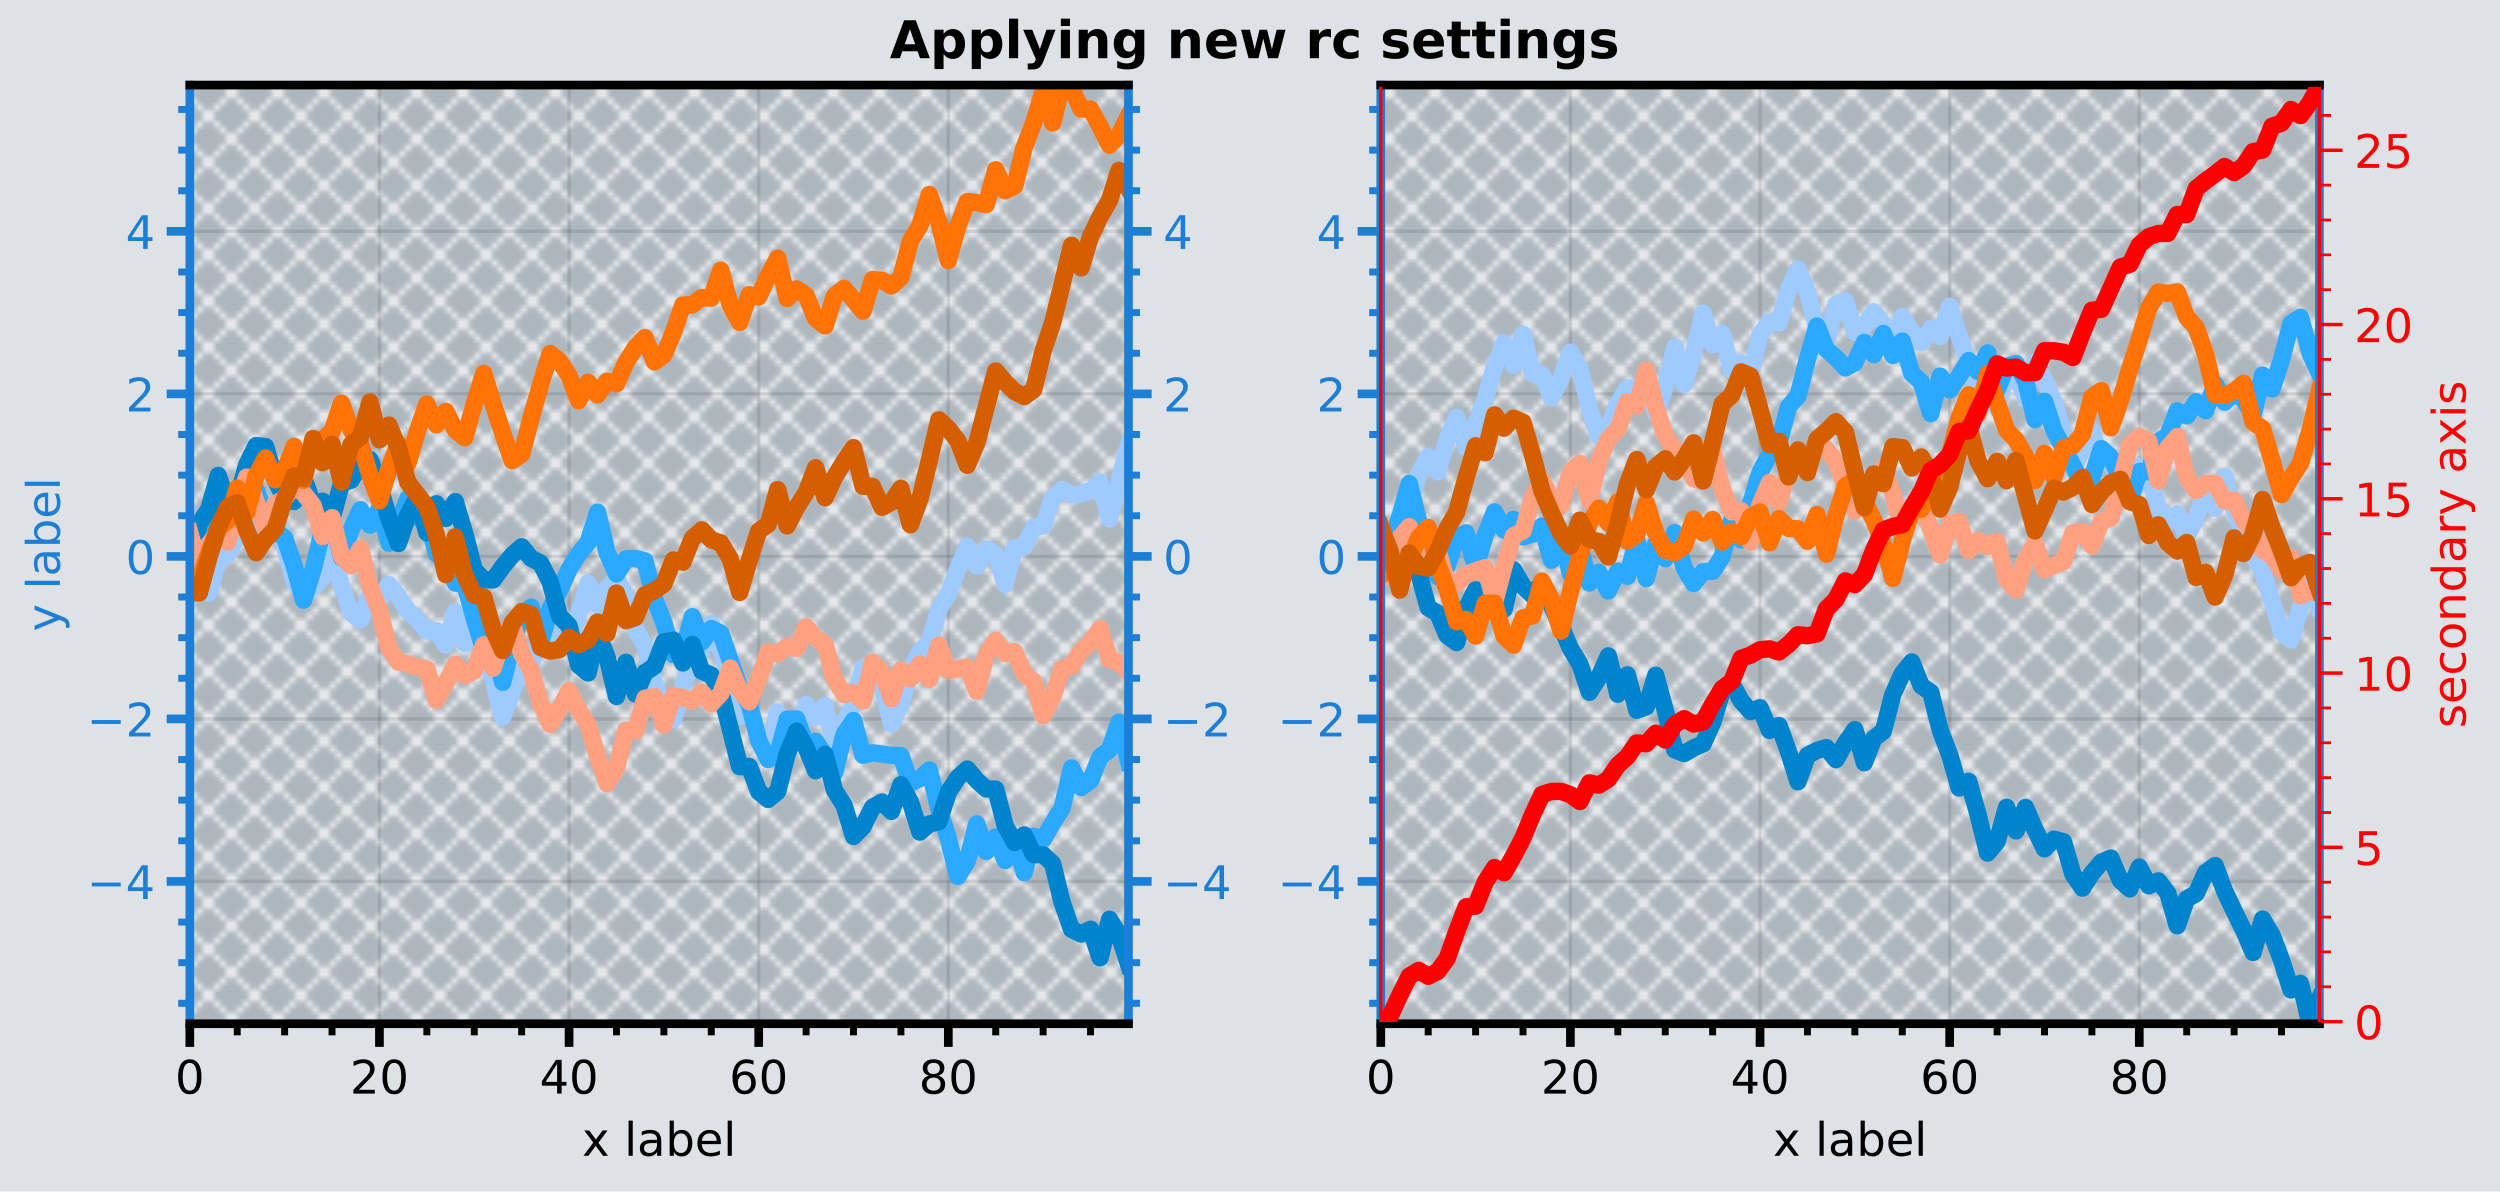 <?xml version="1.0" encoding="utf-8" standalone="no"?>
<!DOCTYPE svg PUBLIC "-//W3C//DTD SVG 1.1//EN"
  "http://www.w3.org/Graphics/SVG/1.1/DTD/svg11.dtd">
<!-- Created with matplotlib (https://matplotlib.org/) -->
<svg height="205.9pt" version="1.1" viewBox="0 0 432 205.9" width="432pt" xmlns="http://www.w3.org/2000/svg" xmlns:xlink="http://www.w3.org/1999/xlink">
 <defs>
  <style type="text/css">
*{stroke-linecap:butt;stroke-linejoin:round;}
  </style>
 </defs>
 <g id="figure_1">
  <g id="patch_1">
   <path d="M 0 205.9 
L 432 205.9 
L 432 0 
L 0 0 
z
" style="fill:#dee2e6;"/>
  </g>
  <g id="axes_1">
   <g id="patch_2">
    <path d="M 32.8 176.9 
L 195 176.9 
L 195 14.7 
L 32.8 14.7 
z
" style="fill:url(#h14b404fd00);"/>
   </g>
   <g id="matplotlib.axis_1">
    <g id="xtick_1">
     <g id="line2d_1">
      <path clip-path="url(#p09c4565bcb)" d="M 32.8 176.9 
L 32.8 14.7 
" style="fill:none;stroke:#000000;stroke-linecap:square;stroke-opacity:0.1;stroke-width:0.6;"/>
     </g>
     <g id="line2d_2">
      <defs>
       <path d="M 0 0 
L 0 4 
" id="m9ed255ae92" style="stroke:#000000;stroke-width:1.5;"/>
      </defs>
      <g>
       <use style="stroke:#000000;stroke-width:1.5;" x="32.8" xlink:href="#m9ed255ae92" y="176.9"/>
      </g>
     </g>
     <g id="text_1">
      <!-- 0 -->
      <defs>
       <path d="M 31.781 66.406 
Q 24.172 66.406 20.328 58.906 
Q 16.5 51.422 16.5 36.375 
Q 16.5 21.391 20.328 13.891 
Q 24.172 6.391 31.781 6.391 
Q 39.453 6.391 43.281 13.891 
Q 47.125 21.391 47.125 36.375 
Q 47.125 51.422 43.281 58.906 
Q 39.453 66.406 31.781 66.406 
z
M 31.781 74.219 
Q 44.047 74.219 50.516 64.516 
Q 56.984 54.828 56.984 36.375 
Q 56.984 17.969 50.516 8.266 
Q 44.047 -1.422 31.781 -1.422 
Q 19.531 -1.422 13.062 8.266 
Q 6.594 17.969 6.594 36.375 
Q 6.594 54.828 13.062 64.516 
Q 19.531 74.219 31.781 74.219 
z
" id="DejaVuSans-48"/>
      </defs>
      <g transform="translate(30.255 188.979)scale(0.08 -0.08)">
       <use xlink:href="#DejaVuSans-48"/>
      </g>
     </g>
    </g>
    <g id="xtick_2">
     <g id="line2d_3">
      <path clip-path="url(#p09c4565bcb)" d="M 65.568 176.9 
L 65.568 14.7 
" style="fill:none;stroke:#000000;stroke-linecap:square;stroke-opacity:0.1;stroke-width:0.6;"/>
     </g>
     <g id="line2d_4">
      <g>
       <use style="stroke:#000000;stroke-width:1.5;" x="65.568" xlink:href="#m9ed255ae92" y="176.9"/>
      </g>
     </g>
     <g id="text_2">
      <!-- 20 -->
      <defs>
       <path d="M 19.188 8.297 
L 53.609 8.297 
L 53.609 0 
L 7.328 0 
L 7.328 8.297 
Q 12.938 14.109 22.625 23.891 
Q 32.328 33.688 34.812 36.531 
Q 39.547 41.844 41.422 45.531 
Q 43.312 49.219 43.312 52.781 
Q 43.312 58.594 39.234 62.25 
Q 35.156 65.922 28.609 65.922 
Q 23.969 65.922 18.812 64.312 
Q 13.672 62.703 7.812 59.422 
L 7.812 69.391 
Q 13.766 71.781 18.938 73 
Q 24.125 74.219 28.422 74.219 
Q 39.75 74.219 46.484 68.547 
Q 53.219 62.891 53.219 53.422 
Q 53.219 48.922 51.531 44.891 
Q 49.859 40.875 45.406 35.406 
Q 44.188 33.984 37.641 27.219 
Q 31.109 20.453 19.188 8.297 
z
" id="DejaVuSans-50"/>
      </defs>
      <g transform="translate(60.478 188.979)scale(0.08 -0.08)">
       <use xlink:href="#DejaVuSans-50"/>
       <use x="63.623" xlink:href="#DejaVuSans-48"/>
      </g>
     </g>
    </g>
    <g id="xtick_3">
     <g id="line2d_5">
      <path clip-path="url(#p09c4565bcb)" d="M 98.335 176.9 
L 98.335 14.7 
" style="fill:none;stroke:#000000;stroke-linecap:square;stroke-opacity:0.1;stroke-width:0.6;"/>
     </g>
     <g id="line2d_6">
      <g>
       <use style="stroke:#000000;stroke-width:1.5;" x="98.335" xlink:href="#m9ed255ae92" y="176.9"/>
      </g>
     </g>
     <g id="text_3">
      <!-- 40 -->
      <defs>
       <path d="M 37.797 64.312 
L 12.891 25.391 
L 37.797 25.391 
z
M 35.203 72.906 
L 47.609 72.906 
L 47.609 25.391 
L 58.016 25.391 
L 58.016 17.188 
L 47.609 17.188 
L 47.609 0 
L 37.797 0 
L 37.797 17.188 
L 4.891 17.188 
L 4.891 26.703 
z
" id="DejaVuSans-52"/>
      </defs>
      <g transform="translate(93.245 188.979)scale(0.08 -0.08)">
       <use xlink:href="#DejaVuSans-52"/>
       <use x="63.623" xlink:href="#DejaVuSans-48"/>
      </g>
     </g>
    </g>
    <g id="xtick_4">
     <g id="line2d_7">
      <path clip-path="url(#p09c4565bcb)" d="M 131.103 176.9 
L 131.103 14.7 
" style="fill:none;stroke:#000000;stroke-linecap:square;stroke-opacity:0.1;stroke-width:0.6;"/>
     </g>
     <g id="line2d_8">
      <g>
       <use style="stroke:#000000;stroke-width:1.5;" x="131.103" xlink:href="#m9ed255ae92" y="176.9"/>
      </g>
     </g>
     <g id="text_4">
      <!-- 60 -->
      <defs>
       <path d="M 33.016 40.375 
Q 26.375 40.375 22.484 35.828 
Q 18.609 31.297 18.609 23.391 
Q 18.609 15.531 22.484 10.953 
Q 26.375 6.391 33.016 6.391 
Q 39.656 6.391 43.531 10.953 
Q 47.406 15.531 47.406 23.391 
Q 47.406 31.297 43.531 35.828 
Q 39.656 40.375 33.016 40.375 
z
M 52.594 71.297 
L 52.594 62.312 
Q 48.875 64.062 45.094 64.984 
Q 41.312 65.922 37.594 65.922 
Q 27.828 65.922 22.672 59.328 
Q 17.531 52.734 16.797 39.406 
Q 19.672 43.656 24.016 45.922 
Q 28.375 48.188 33.594 48.188 
Q 44.578 48.188 50.953 41.516 
Q 57.328 34.859 57.328 23.391 
Q 57.328 12.156 50.688 5.359 
Q 44.047 -1.422 33.016 -1.422 
Q 20.359 -1.422 13.672 8.266 
Q 6.984 17.969 6.984 36.375 
Q 6.984 53.656 15.188 63.938 
Q 23.391 74.219 37.203 74.219 
Q 40.922 74.219 44.703 73.484 
Q 48.484 72.75 52.594 71.297 
z
" id="DejaVuSans-54"/>
      </defs>
      <g transform="translate(126.013 188.979)scale(0.08 -0.08)">
       <use xlink:href="#DejaVuSans-54"/>
       <use x="63.623" xlink:href="#DejaVuSans-48"/>
      </g>
     </g>
    </g>
    <g id="xtick_5">
     <g id="line2d_9">
      <path clip-path="url(#p09c4565bcb)" d="M 163.871 176.9 
L 163.871 14.7 
" style="fill:none;stroke:#000000;stroke-linecap:square;stroke-opacity:0.1;stroke-width:0.6;"/>
     </g>
     <g id="line2d_10">
      <g>
       <use style="stroke:#000000;stroke-width:1.5;" x="163.871" xlink:href="#m9ed255ae92" y="176.9"/>
      </g>
     </g>
     <g id="text_5">
      <!-- 80 -->
      <defs>
       <path d="M 31.781 34.625 
Q 24.75 34.625 20.719 30.859 
Q 16.703 27.094 16.703 20.516 
Q 16.703 13.922 20.719 10.156 
Q 24.75 6.391 31.781 6.391 
Q 38.812 6.391 42.859 10.172 
Q 46.922 13.969 46.922 20.516 
Q 46.922 27.094 42.891 30.859 
Q 38.875 34.625 31.781 34.625 
z
M 21.922 38.812 
Q 15.578 40.375 12.031 44.719 
Q 8.5 49.078 8.5 55.328 
Q 8.5 64.062 14.719 69.141 
Q 20.953 74.219 31.781 74.219 
Q 42.672 74.219 48.875 69.141 
Q 55.078 64.062 55.078 55.328 
Q 55.078 49.078 51.531 44.719 
Q 48 40.375 41.703 38.812 
Q 48.828 37.156 52.797 32.312 
Q 56.781 27.484 56.781 20.516 
Q 56.781 9.906 50.312 4.234 
Q 43.844 -1.422 31.781 -1.422 
Q 19.734 -1.422 13.25 4.234 
Q 6.781 9.906 6.781 20.516 
Q 6.781 27.484 10.781 32.312 
Q 14.797 37.156 21.922 38.812 
z
M 18.312 54.391 
Q 18.312 48.734 21.844 45.562 
Q 25.391 42.391 31.781 42.391 
Q 38.141 42.391 41.719 45.562 
Q 45.312 48.734 45.312 54.391 
Q 45.312 60.062 41.719 63.234 
Q 38.141 66.406 31.781 66.406 
Q 25.391 66.406 21.844 63.234 
Q 18.312 60.062 18.312 54.391 
z
" id="DejaVuSans-56"/>
      </defs>
      <g transform="translate(158.781 188.979)scale(0.08 -0.08)">
       <use xlink:href="#DejaVuSans-56"/>
       <use x="63.623" xlink:href="#DejaVuSans-48"/>
      </g>
     </g>
    </g>
    <g id="xtick_6">
     <g id="line2d_11">
      <defs>
       <path d="M 0 0 
L 0 2 
" id="md365a3a74b" style="stroke:#000000;stroke-width:1.2;"/>
      </defs>
      <g>
       <use style="stroke:#000000;stroke-width:1.2;" x="40.992" xlink:href="#md365a3a74b" y="176.9"/>
      </g>
     </g>
    </g>
    <g id="xtick_7">
     <g id="line2d_12">
      <g>
       <use style="stroke:#000000;stroke-width:1.2;" x="49.184" xlink:href="#md365a3a74b" y="176.9"/>
      </g>
     </g>
    </g>
    <g id="xtick_8">
     <g id="line2d_13">
      <g>
       <use style="stroke:#000000;stroke-width:1.2;" x="57.376" xlink:href="#md365a3a74b" y="176.9"/>
      </g>
     </g>
    </g>
    <g id="xtick_9">
     <g id="line2d_14">
      <g>
       <use style="stroke:#000000;stroke-width:1.2;" x="73.76" xlink:href="#md365a3a74b" y="176.9"/>
      </g>
     </g>
    </g>
    <g id="xtick_10">
     <g id="line2d_15">
      <g>
       <use style="stroke:#000000;stroke-width:1.2;" x="81.952" xlink:href="#md365a3a74b" y="176.9"/>
      </g>
     </g>
    </g>
    <g id="xtick_11">
     <g id="line2d_16">
      <g>
       <use style="stroke:#000000;stroke-width:1.2;" x="90.143" xlink:href="#md365a3a74b" y="176.9"/>
      </g>
     </g>
    </g>
    <g id="xtick_12">
     <g id="line2d_17">
      <g>
       <use style="stroke:#000000;stroke-width:1.2;" x="106.527" xlink:href="#md365a3a74b" y="176.9"/>
      </g>
     </g>
    </g>
    <g id="xtick_13">
     <g id="line2d_18">
      <g>
       <use style="stroke:#000000;stroke-width:1.2;" x="114.719" xlink:href="#md365a3a74b" y="176.9"/>
      </g>
     </g>
    </g>
    <g id="xtick_14">
     <g id="line2d_19">
      <g>
       <use style="stroke:#000000;stroke-width:1.2;" x="122.911" xlink:href="#md365a3a74b" y="176.9"/>
      </g>
     </g>
    </g>
    <g id="xtick_15">
     <g id="line2d_20">
      <g>
       <use style="stroke:#000000;stroke-width:1.2;" x="139.295" xlink:href="#md365a3a74b" y="176.9"/>
      </g>
     </g>
    </g>
    <g id="xtick_16">
     <g id="line2d_21">
      <g>
       <use style="stroke:#000000;stroke-width:1.2;" x="147.487" xlink:href="#md365a3a74b" y="176.9"/>
      </g>
     </g>
    </g>
    <g id="xtick_17">
     <g id="line2d_22">
      <g>
       <use style="stroke:#000000;stroke-width:1.2;" x="155.679" xlink:href="#md365a3a74b" y="176.9"/>
      </g>
     </g>
    </g>
    <g id="xtick_18">
     <g id="line2d_23">
      <g>
       <use style="stroke:#000000;stroke-width:1.2;" x="172.063" xlink:href="#md365a3a74b" y="176.9"/>
      </g>
     </g>
    </g>
    <g id="xtick_19">
     <g id="line2d_24">
      <g>
       <use style="stroke:#000000;stroke-width:1.2;" x="180.255" xlink:href="#md365a3a74b" y="176.9"/>
      </g>
     </g>
    </g>
    <g id="xtick_20">
     <g id="line2d_25">
      <g>
       <use style="stroke:#000000;stroke-width:1.2;" x="188.446" xlink:href="#md365a3a74b" y="176.9"/>
      </g>
     </g>
    </g>
    <g id="text_6">
     <!-- x label -->
     <defs>
      <path d="M 54.891 54.688 
L 35.109 28.078 
L 55.906 0 
L 45.312 0 
L 29.391 21.484 
L 13.484 0 
L 2.875 0 
L 24.125 28.609 
L 4.688 54.688 
L 15.281 54.688 
L 29.781 35.203 
L 44.281 54.688 
z
" id="DejaVuSans-120"/>
      <path id="DejaVuSans-32"/>
      <path d="M 9.422 75.984 
L 18.406 75.984 
L 18.406 0 
L 9.422 0 
z
" id="DejaVuSans-108"/>
      <path d="M 34.281 27.484 
Q 23.391 27.484 19.188 25 
Q 14.984 22.516 14.984 16.5 
Q 14.984 11.719 18.141 8.906 
Q 21.297 6.109 26.703 6.109 
Q 34.188 6.109 38.703 11.406 
Q 43.219 16.703 43.219 25.484 
L 43.219 27.484 
z
M 52.203 31.203 
L 52.203 0 
L 43.219 0 
L 43.219 8.297 
Q 40.141 3.328 35.547 0.953 
Q 30.953 -1.422 24.312 -1.422 
Q 15.922 -1.422 10.953 3.297 
Q 6 8.016 6 15.922 
Q 6 25.141 12.172 29.828 
Q 18.359 34.516 30.609 34.516 
L 43.219 34.516 
L 43.219 35.406 
Q 43.219 41.609 39.141 45 
Q 35.062 48.391 27.688 48.391 
Q 23 48.391 18.547 47.266 
Q 14.109 46.141 10.016 43.891 
L 10.016 52.203 
Q 14.938 54.109 19.578 55.047 
Q 24.219 56 28.609 56 
Q 40.484 56 46.344 49.844 
Q 52.203 43.703 52.203 31.203 
z
" id="DejaVuSans-97"/>
      <path d="M 48.688 27.297 
Q 48.688 37.203 44.609 42.844 
Q 40.531 48.484 33.406 48.484 
Q 26.266 48.484 22.188 42.844 
Q 18.109 37.203 18.109 27.297 
Q 18.109 17.391 22.188 11.75 
Q 26.266 6.109 33.406 6.109 
Q 40.531 6.109 44.609 11.75 
Q 48.688 17.391 48.688 27.297 
z
M 18.109 46.391 
Q 20.953 51.266 25.266 53.625 
Q 29.594 56 35.594 56 
Q 45.562 56 51.781 48.094 
Q 58.016 40.188 58.016 27.297 
Q 58.016 14.406 51.781 6.484 
Q 45.562 -1.422 35.594 -1.422 
Q 29.594 -1.422 25.266 0.953 
Q 20.953 3.328 18.109 8.203 
L 18.109 0 
L 9.078 0 
L 9.078 75.984 
L 18.109 75.984 
z
" id="DejaVuSans-98"/>
      <path d="M 56.203 29.594 
L 56.203 25.203 
L 14.891 25.203 
Q 15.484 15.922 20.484 11.062 
Q 25.484 6.203 34.422 6.203 
Q 39.594 6.203 44.453 7.469 
Q 49.312 8.734 54.109 11.281 
L 54.109 2.781 
Q 49.266 0.734 44.188 -0.344 
Q 39.109 -1.422 33.891 -1.422 
Q 20.797 -1.422 13.156 6.188 
Q 5.516 13.812 5.516 26.812 
Q 5.516 40.234 12.766 48.109 
Q 20.016 56 32.328 56 
Q 43.359 56 49.781 48.891 
Q 56.203 41.797 56.203 29.594 
z
M 47.219 32.234 
Q 47.125 39.594 43.094 43.984 
Q 39.062 48.391 32.422 48.391 
Q 24.906 48.391 20.391 44.141 
Q 15.875 39.891 15.188 32.172 
z
" id="DejaVuSans-101"/>
     </defs>
     <g transform="translate(100.587 199.721)scale(0.08 -0.08)">
      <use xlink:href="#DejaVuSans-120"/>
      <use x="59.18" xlink:href="#DejaVuSans-32"/>
      <use x="90.967" xlink:href="#DejaVuSans-108"/>
      <use x="118.75" xlink:href="#DejaVuSans-97"/>
      <use x="180.029" xlink:href="#DejaVuSans-98"/>
      <use x="243.506" xlink:href="#DejaVuSans-101"/>
      <use x="305.029" xlink:href="#DejaVuSans-108"/>
     </g>
    </g>
   </g>
   <g id="matplotlib.axis_2">
    <g id="ytick_1">
     <g id="line2d_26">
      <path clip-path="url(#p09c4565bcb)" d="M 32.8 152.309 
L 195 152.309 
" style="fill:none;stroke:#000000;stroke-linecap:square;stroke-opacity:0.1;stroke-width:0.6;"/>
     </g>
     <g id="line2d_27">
      <defs>
       <path d="M 0 0 
L -4 0 
" id="m93e791faaf" style="stroke:#1c7ed6;stroke-width:1.5;"/>
      </defs>
      <g>
       <use style="fill:#1c7ed6;stroke:#1c7ed6;stroke-width:1.5;" x="32.8" xlink:href="#m93e791faaf" y="152.309"/>
      </g>
     </g>
     <g id="line2d_28">
      <defs>
       <path d="M 0 0 
L 4 0 
" id="mc904d3f458" style="stroke:#1c7ed6;stroke-width:1.5;"/>
      </defs>
      <g>
       <use style="fill:#1c7ed6;stroke:#1c7ed6;stroke-width:1.5;" x="195" xlink:href="#mc904d3f458" y="152.309"/>
      </g>
     </g>
     <g id="text_7">
      <!-- −4 -->
      <defs>
       <path d="M 10.594 35.5 
L 73.188 35.5 
L 73.188 27.203 
L 10.594 27.203 
z
" id="DejaVuSans-8722"/>
      </defs>
      <g style="fill:#1c7ed6;" transform="translate(15.006 155.348)scale(0.08 -0.08)">
       <use xlink:href="#DejaVuSans-8722"/>
       <use x="83.789" xlink:href="#DejaVuSans-52"/>
      </g>
     </g>
     <g id="text_8">
      <!-- −4 -->
      <g style="fill:#1c7ed6;" transform="translate(201 155.348)scale(0.08 -0.08)">
       <use xlink:href="#DejaVuSans-8722"/>
       <use x="83.789" xlink:href="#DejaVuSans-52"/>
      </g>
     </g>
    </g>
    <g id="ytick_2">
     <g id="line2d_29">
      <path clip-path="url(#p09c4565bcb)" d="M 32.8 124.226 
L 195 124.226 
" style="fill:none;stroke:#000000;stroke-linecap:square;stroke-opacity:0.1;stroke-width:0.6;"/>
     </g>
     <g id="line2d_30">
      <g>
       <use style="fill:#1c7ed6;stroke:#1c7ed6;stroke-width:1.5;" x="32.8" xlink:href="#m93e791faaf" y="124.226"/>
      </g>
     </g>
     <g id="line2d_31">
      <g>
       <use style="fill:#1c7ed6;stroke:#1c7ed6;stroke-width:1.5;" x="195" xlink:href="#mc904d3f458" y="124.226"/>
      </g>
     </g>
     <g id="text_9">
      <!-- −2 -->
      <g style="fill:#1c7ed6;" transform="translate(15.006 127.265)scale(0.08 -0.08)">
       <use xlink:href="#DejaVuSans-8722"/>
       <use x="83.789" xlink:href="#DejaVuSans-50"/>
      </g>
     </g>
     <g id="text_10">
      <!-- −2 -->
      <g style="fill:#1c7ed6;" transform="translate(201 127.265)scale(0.08 -0.08)">
       <use xlink:href="#DejaVuSans-8722"/>
       <use x="83.789" xlink:href="#DejaVuSans-50"/>
      </g>
     </g>
    </g>
    <g id="ytick_3">
     <g id="line2d_32">
      <path clip-path="url(#p09c4565bcb)" d="M 32.8 96.144 
L 195 96.144 
" style="fill:none;stroke:#000000;stroke-linecap:square;stroke-opacity:0.1;stroke-width:0.6;"/>
     </g>
     <g id="line2d_33">
      <g>
       <use style="fill:#1c7ed6;stroke:#1c7ed6;stroke-width:1.5;" x="32.8" xlink:href="#m93e791faaf" y="96.144"/>
      </g>
     </g>
     <g id="line2d_34">
      <g>
       <use style="fill:#1c7ed6;stroke:#1c7ed6;stroke-width:1.5;" x="195" xlink:href="#mc904d3f458" y="96.144"/>
      </g>
     </g>
     <g id="text_11">
      <!-- 0 -->
      <g style="fill:#1c7ed6;" transform="translate(21.71 99.183)scale(0.08 -0.08)">
       <use xlink:href="#DejaVuSans-48"/>
      </g>
     </g>
     <g id="text_12">
      <!-- 0 -->
      <g style="fill:#1c7ed6;" transform="translate(201 99.183)scale(0.08 -0.08)">
       <use xlink:href="#DejaVuSans-48"/>
      </g>
     </g>
    </g>
    <g id="ytick_4">
     <g id="line2d_35">
      <path clip-path="url(#p09c4565bcb)" d="M 32.8 68.061 
L 195 68.061 
" style="fill:none;stroke:#000000;stroke-linecap:square;stroke-opacity:0.1;stroke-width:0.6;"/>
     </g>
     <g id="line2d_36">
      <g>
       <use style="fill:#1c7ed6;stroke:#1c7ed6;stroke-width:1.5;" x="32.8" xlink:href="#m93e791faaf" y="68.061"/>
      </g>
     </g>
     <g id="line2d_37">
      <g>
       <use style="fill:#1c7ed6;stroke:#1c7ed6;stroke-width:1.5;" x="195" xlink:href="#mc904d3f458" y="68.061"/>
      </g>
     </g>
     <g id="text_13">
      <!-- 2 -->
      <g style="fill:#1c7ed6;" transform="translate(21.71 71.1)scale(0.08 -0.08)">
       <use xlink:href="#DejaVuSans-50"/>
      </g>
     </g>
     <g id="text_14">
      <!-- 2 -->
      <g style="fill:#1c7ed6;" transform="translate(201 71.1)scale(0.08 -0.08)">
       <use xlink:href="#DejaVuSans-50"/>
      </g>
     </g>
    </g>
    <g id="ytick_5">
     <g id="line2d_38">
      <path clip-path="url(#p09c4565bcb)" d="M 32.8 39.978 
L 195 39.978 
" style="fill:none;stroke:#000000;stroke-linecap:square;stroke-opacity:0.1;stroke-width:0.6;"/>
     </g>
     <g id="line2d_39">
      <g>
       <use style="fill:#1c7ed6;stroke:#1c7ed6;stroke-width:1.5;" x="32.8" xlink:href="#m93e791faaf" y="39.978"/>
      </g>
     </g>
     <g id="line2d_40">
      <g>
       <use style="fill:#1c7ed6;stroke:#1c7ed6;stroke-width:1.5;" x="195" xlink:href="#mc904d3f458" y="39.978"/>
      </g>
     </g>
     <g id="text_15">
      <!-- 4 -->
      <g style="fill:#1c7ed6;" transform="translate(21.71 43.018)scale(0.08 -0.08)">
       <use xlink:href="#DejaVuSans-52"/>
      </g>
     </g>
     <g id="text_16">
      <!-- 4 -->
      <g style="fill:#1c7ed6;" transform="translate(201 43.018)scale(0.08 -0.08)">
       <use xlink:href="#DejaVuSans-52"/>
      </g>
     </g>
    </g>
    <g id="ytick_6">
     <g id="line2d_41">
      <defs>
       <path d="M 0 0 
L -2 0 
" id="m50df045f2a" style="stroke:#1c7ed6;stroke-width:1.2;"/>
      </defs>
      <g>
       <use style="fill:#1c7ed6;stroke:#1c7ed6;stroke-width:1.2;" x="32.8" xlink:href="#m50df045f2a" y="173.37"/>
      </g>
     </g>
     <g id="line2d_42">
      <defs>
       <path d="M 0 0 
L 2 0 
" id="md9561f1dee" style="stroke:#1c7ed6;stroke-width:1.2;"/>
      </defs>
      <g>
       <use style="fill:#1c7ed6;stroke:#1c7ed6;stroke-width:1.2;" x="195" xlink:href="#md9561f1dee" y="173.37"/>
      </g>
     </g>
    </g>
    <g id="ytick_7">
     <g id="line2d_43">
      <g>
       <use style="fill:#1c7ed6;stroke:#1c7ed6;stroke-width:1.2;" x="32.8" xlink:href="#m50df045f2a" y="166.35"/>
      </g>
     </g>
     <g id="line2d_44">
      <g>
       <use style="fill:#1c7ed6;stroke:#1c7ed6;stroke-width:1.2;" x="195" xlink:href="#md9561f1dee" y="166.35"/>
      </g>
     </g>
    </g>
    <g id="ytick_8">
     <g id="line2d_45">
      <g>
       <use style="fill:#1c7ed6;stroke:#1c7ed6;stroke-width:1.2;" x="32.8" xlink:href="#m50df045f2a" y="159.329"/>
      </g>
     </g>
     <g id="line2d_46">
      <g>
       <use style="fill:#1c7ed6;stroke:#1c7ed6;stroke-width:1.2;" x="195" xlink:href="#md9561f1dee" y="159.329"/>
      </g>
     </g>
    </g>
    <g id="ytick_9">
     <g id="line2d_47">
      <g>
       <use style="fill:#1c7ed6;stroke:#1c7ed6;stroke-width:1.2;" x="32.8" xlink:href="#m50df045f2a" y="145.288"/>
      </g>
     </g>
     <g id="line2d_48">
      <g>
       <use style="fill:#1c7ed6;stroke:#1c7ed6;stroke-width:1.2;" x="195" xlink:href="#md9561f1dee" y="145.288"/>
      </g>
     </g>
    </g>
    <g id="ytick_10">
     <g id="line2d_49">
      <g>
       <use style="fill:#1c7ed6;stroke:#1c7ed6;stroke-width:1.2;" x="32.8" xlink:href="#m50df045f2a" y="138.267"/>
      </g>
     </g>
     <g id="line2d_50">
      <g>
       <use style="fill:#1c7ed6;stroke:#1c7ed6;stroke-width:1.2;" x="195" xlink:href="#md9561f1dee" y="138.267"/>
      </g>
     </g>
    </g>
    <g id="ytick_11">
     <g id="line2d_51">
      <g>
       <use style="fill:#1c7ed6;stroke:#1c7ed6;stroke-width:1.2;" x="32.8" xlink:href="#m50df045f2a" y="131.247"/>
      </g>
     </g>
     <g id="line2d_52">
      <g>
       <use style="fill:#1c7ed6;stroke:#1c7ed6;stroke-width:1.2;" x="195" xlink:href="#md9561f1dee" y="131.247"/>
      </g>
     </g>
    </g>
    <g id="ytick_12">
     <g id="line2d_53">
      <g>
       <use style="fill:#1c7ed6;stroke:#1c7ed6;stroke-width:1.2;" x="32.8" xlink:href="#m50df045f2a" y="117.205"/>
      </g>
     </g>
     <g id="line2d_54">
      <g>
       <use style="fill:#1c7ed6;stroke:#1c7ed6;stroke-width:1.2;" x="195" xlink:href="#md9561f1dee" y="117.205"/>
      </g>
     </g>
    </g>
    <g id="ytick_13">
     <g id="line2d_55">
      <g>
       <use style="fill:#1c7ed6;stroke:#1c7ed6;stroke-width:1.2;" x="32.8" xlink:href="#m50df045f2a" y="110.185"/>
      </g>
     </g>
     <g id="line2d_56">
      <g>
       <use style="fill:#1c7ed6;stroke:#1c7ed6;stroke-width:1.2;" x="195" xlink:href="#md9561f1dee" y="110.185"/>
      </g>
     </g>
    </g>
    <g id="ytick_14">
     <g id="line2d_57">
      <g>
       <use style="fill:#1c7ed6;stroke:#1c7ed6;stroke-width:1.2;" x="32.8" xlink:href="#m50df045f2a" y="103.164"/>
      </g>
     </g>
     <g id="line2d_58">
      <g>
       <use style="fill:#1c7ed6;stroke:#1c7ed6;stroke-width:1.2;" x="195" xlink:href="#md9561f1dee" y="103.164"/>
      </g>
     </g>
    </g>
    <g id="ytick_15">
     <g id="line2d_59">
      <g>
       <use style="fill:#1c7ed6;stroke:#1c7ed6;stroke-width:1.2;" x="32.8" xlink:href="#m50df045f2a" y="89.123"/>
      </g>
     </g>
     <g id="line2d_60">
      <g>
       <use style="fill:#1c7ed6;stroke:#1c7ed6;stroke-width:1.2;" x="195" xlink:href="#md9561f1dee" y="89.123"/>
      </g>
     </g>
    </g>
    <g id="ytick_16">
     <g id="line2d_61">
      <g>
       <use style="fill:#1c7ed6;stroke:#1c7ed6;stroke-width:1.2;" x="32.8" xlink:href="#m50df045f2a" y="82.102"/>
      </g>
     </g>
     <g id="line2d_62">
      <g>
       <use style="fill:#1c7ed6;stroke:#1c7ed6;stroke-width:1.2;" x="195" xlink:href="#md9561f1dee" y="82.102"/>
      </g>
     </g>
    </g>
    <g id="ytick_17">
     <g id="line2d_63">
      <g>
       <use style="fill:#1c7ed6;stroke:#1c7ed6;stroke-width:1.2;" x="32.8" xlink:href="#m50df045f2a" y="75.082"/>
      </g>
     </g>
     <g id="line2d_64">
      <g>
       <use style="fill:#1c7ed6;stroke:#1c7ed6;stroke-width:1.2;" x="195" xlink:href="#md9561f1dee" y="75.082"/>
      </g>
     </g>
    </g>
    <g id="ytick_18">
     <g id="line2d_65">
      <g>
       <use style="fill:#1c7ed6;stroke:#1c7ed6;stroke-width:1.2;" x="32.8" xlink:href="#m50df045f2a" y="61.04"/>
      </g>
     </g>
     <g id="line2d_66">
      <g>
       <use style="fill:#1c7ed6;stroke:#1c7ed6;stroke-width:1.2;" x="195" xlink:href="#md9561f1dee" y="61.04"/>
      </g>
     </g>
    </g>
    <g id="ytick_19">
     <g id="line2d_67">
      <g>
       <use style="fill:#1c7ed6;stroke:#1c7ed6;stroke-width:1.2;" x="32.8" xlink:href="#m50df045f2a" y="54.02"/>
      </g>
     </g>
     <g id="line2d_68">
      <g>
       <use style="fill:#1c7ed6;stroke:#1c7ed6;stroke-width:1.2;" x="195" xlink:href="#md9561f1dee" y="54.02"/>
      </g>
     </g>
    </g>
    <g id="ytick_20">
     <g id="line2d_69">
      <g>
       <use style="fill:#1c7ed6;stroke:#1c7ed6;stroke-width:1.2;" x="32.8" xlink:href="#m50df045f2a" y="46.999"/>
      </g>
     </g>
     <g id="line2d_70">
      <g>
       <use style="fill:#1c7ed6;stroke:#1c7ed6;stroke-width:1.2;" x="195" xlink:href="#md9561f1dee" y="46.999"/>
      </g>
     </g>
    </g>
    <g id="ytick_21">
     <g id="line2d_71">
      <g>
       <use style="fill:#1c7ed6;stroke:#1c7ed6;stroke-width:1.2;" x="32.8" xlink:href="#m50df045f2a" y="32.958"/>
      </g>
     </g>
     <g id="line2d_72">
      <g>
       <use style="fill:#1c7ed6;stroke:#1c7ed6;stroke-width:1.2;" x="195" xlink:href="#md9561f1dee" y="32.958"/>
      </g>
     </g>
    </g>
    <g id="ytick_22">
     <g id="line2d_73">
      <g>
       <use style="fill:#1c7ed6;stroke:#1c7ed6;stroke-width:1.2;" x="32.8" xlink:href="#m50df045f2a" y="25.937"/>
      </g>
     </g>
     <g id="line2d_74">
      <g>
       <use style="fill:#1c7ed6;stroke:#1c7ed6;stroke-width:1.2;" x="195" xlink:href="#md9561f1dee" y="25.937"/>
      </g>
     </g>
    </g>
    <g id="ytick_23">
     <g id="line2d_75">
      <g>
       <use style="fill:#1c7ed6;stroke:#1c7ed6;stroke-width:1.2;" x="32.8" xlink:href="#m50df045f2a" y="18.917"/>
      </g>
     </g>
     <g id="line2d_76">
      <g>
       <use style="fill:#1c7ed6;stroke:#1c7ed6;stroke-width:1.2;" x="195" xlink:href="#md9561f1dee" y="18.917"/>
      </g>
     </g>
    </g>
    <g id="text_17">
     <!-- y label -->
     <defs>
      <path d="M 32.172 -5.078 
Q 28.375 -14.844 24.75 -17.812 
Q 21.141 -20.797 15.094 -20.797 
L 7.906 -20.797 
L 7.906 -13.281 
L 13.188 -13.281 
Q 16.891 -13.281 18.938 -11.516 
Q 21 -9.766 23.484 -3.219 
L 25.094 0.875 
L 2.984 54.688 
L 12.5 54.688 
L 29.594 11.922 
L 46.688 54.688 
L 56.203 54.688 
z
" id="DejaVuSans-121"/>
     </defs>
     <g style="fill:#1c7ed6;" transform="translate(10.342 109.113)rotate(-90)scale(0.08 -0.08)">
      <use xlink:href="#DejaVuSans-121"/>
      <use x="59.18" xlink:href="#DejaVuSans-32"/>
      <use x="90.967" xlink:href="#DejaVuSans-108"/>
      <use x="118.75" xlink:href="#DejaVuSans-97"/>
      <use x="180.029" xlink:href="#DejaVuSans-98"/>
      <use x="243.506" xlink:href="#DejaVuSans-101"/>
      <use x="305.029" xlink:href="#DejaVuSans-108"/>
     </g>
    </g>
   </g>
   <g id="line2d_77">
    <path clip-path="url(#p09c4565bcb)" d="M 32.8 103.018 
L 34.438 97.55 
L 36.077 102.488 
L 37.715 96.874 
L 39.354 95.852 
L 40.992 92.654 
L 42.63 85.945 
L 44.269 91.359 
L 45.907 89.805 
L 47.545 87.452 
L 49.184 94.449 
L 50.822 100.496 
L 52.461 102.584 
L 54.099 101.539 
L 55.737 99.903 
L 57.376 95.504 
L 59.014 101.216 
L 60.653 105.847 
L 62.291 107.147 
L 63.929 102.634 
L 65.568 103.646 
L 67.206 101.01 
L 68.844 103.09 
L 70.483 105.548 
L 72.121 107.071 
L 73.76 109.065 
L 75.398 108.981 
L 77.036 111.443 
L 78.675 105.71 
L 80.313 111.207 
L 81.952 107.88 
L 83.59 111.413 
L 85.228 117.547 
L 86.867 123.929 
L 88.505 119.509 
L 90.143 114.936 
L 91.782 114.866 
L 93.42 109.328 
L 95.059 109.021 
L 96.697 110.88 
L 98.335 111.117 
L 99.974 106.151 
L 101.612 100.771 
L 103.251 104.535 
L 104.889 101.665 
L 106.527 99.969 
L 108.166 102.934 
L 109.804 108.573 
L 111.442 111.75 
L 113.081 117.68 
L 114.719 123.423 
L 116.358 124.319 
L 117.996 118.448 
L 119.634 114.124 
L 121.273 112.419 
L 122.911 107.753 
L 124.549 112.291 
L 126.188 117.714 
L 127.826 123.861 
L 129.465 122.031 
L 131.103 127.179 
L 132.741 129.68 
L 134.38 123.027 
L 136.018 127.724 
L 137.657 128.298 
L 139.295 121.744 
L 140.933 123.962 
L 142.572 121.959 
L 144.21 128.551 
L 145.848 124.696 
L 147.487 121.909 
L 149.125 115.437 
L 150.764 116.65 
L 152.402 118.49 
L 154.04 125.142 
L 155.679 121.746 
L 157.317 115.796 
L 158.956 112.596 
L 160.594 110.988 
L 162.232 105.236 
L 163.871 102.742 
L 165.509 98.286 
L 167.147 94.37 
L 168.786 97.818 
L 170.424 94.84 
L 172.063 95.816 
L 173.701 100.989 
L 175.339 94.651 
L 176.978 94.493 
L 178.616 91.141 
L 180.255 90.909 
L 181.893 86.013 
L 183.531 84.592 
L 185.17 85.513 
L 186.808 85.319 
L 188.446 84.787 
L 190.085 83.298 
L 191.723 89.706 
L 193.362 83.144 
L 195 76.961 
" style="fill:none;stroke:#9ecaff;stroke-linecap:square;stroke-width:3;"/>
   </g>
   <g id="line2d_78">
    <path clip-path="url(#p09c4565bcb)" d="M 32.8 96.893 
L 34.438 91.239 
L 36.077 90.452 
L 37.715 87.966 
L 39.354 91.699 
L 40.992 85.424 
L 42.63 84.323 
L 44.269 84.627 
L 45.907 88.914 
L 47.545 91.66 
L 49.184 93.001 
L 50.822 97.681 
L 52.461 103.711 
L 54.099 98.412 
L 55.737 91.679 
L 57.376 89.588 
L 59.014 96.388 
L 60.653 91.555 
L 62.291 88.073 
L 63.929 90.754 
L 65.568 87.893 
L 67.206 93.86 
L 68.844 90.542 
L 70.483 86.088 
L 72.121 89.431 
L 73.76 89.341 
L 75.398 95.704 
L 77.036 96.986 
L 78.675 100.744 
L 80.313 100.969 
L 81.952 106.847 
L 83.59 112.18 
L 85.228 111.989 
L 86.867 117.89 
L 88.505 111.242 
L 90.143 106.377 
L 91.782 104.908 
L 93.42 111.054 
L 95.059 105.177 
L 96.697 102.059 
L 98.335 98.357 
L 99.974 95.759 
L 101.612 93.757 
L 103.251 88.502 
L 104.889 95.473 
L 106.527 99.176 
L 108.166 96.596 
L 109.804 96.507 
L 111.442 96.902 
L 113.081 103.436 
L 114.719 107.62 
L 116.358 113.108 
L 117.996 112.621 
L 119.634 106.574 
L 121.273 110.954 
L 122.911 108.628 
L 124.549 109.434 
L 126.188 114.141 
L 127.826 118.909 
L 129.465 121.732 
L 131.103 127.957 
L 132.741 131.245 
L 134.38 130.446 
L 136.018 124.283 
L 137.657 124.237 
L 139.295 128.669 
L 140.933 128.113 
L 142.572 130.566 
L 144.21 133.549 
L 145.848 126.933 
L 147.487 124.501 
L 149.125 130.503 
L 150.764 130.08 
L 152.402 130.298 
L 154.04 130.521 
L 155.679 130.584 
L 157.317 135.261 
L 158.956 134.531 
L 160.594 133.05 
L 162.232 139.776 
L 163.871 144.903 
L 165.509 151.439 
L 167.147 148.766 
L 168.786 142.371 
L 170.424 147.132 
L 172.063 144.623 
L 173.701 148.7 
L 175.339 144.71 
L 176.978 150.791 
L 178.616 144.523 
L 180.255 145.02 
L 181.893 142.222 
L 183.531 139.64 
L 185.17 132.705 
L 186.808 136.064 
L 188.446 134.875 
L 190.085 130.772 
L 191.723 129.515 
L 193.362 124.787 
L 195 131.568 
" style="fill:none;stroke:#2ba8ff;stroke-linecap:square;stroke-width:3;"/>
   </g>
   <g id="line2d_79">
    <path clip-path="url(#p09c4565bcb)" d="M 32.8 97.143 
L 34.438 90.419 
L 36.077 88.018 
L 37.715 82.155 
L 39.354 87.26 
L 40.992 86.164 
L 42.63 80.34 
L 44.269 76.997 
L 45.907 77.182 
L 47.545 82.824 
L 49.184 86.188 
L 50.822 86.656 
L 52.461 82.545 
L 54.099 87.117 
L 55.737 86.614 
L 57.376 89.568 
L 59.014 83.556 
L 60.653 82.976 
L 62.291 80.253 
L 63.929 79.396 
L 65.568 83.944 
L 67.206 89.617 
L 68.844 93.921 
L 70.483 89.003 
L 72.121 85.902 
L 73.76 92.041 
L 75.398 87.052 
L 77.036 89.594 
L 78.675 86.674 
L 80.313 92.202 
L 81.952 98.455 
L 83.59 100.171 
L 85.228 100.207 
L 86.867 97.915 
L 88.505 95.93 
L 90.143 94.482 
L 91.782 96.479 
L 93.42 97.321 
L 95.059 100.523 
L 96.697 106.493 
L 98.335 108.15 
L 99.974 114.926 
L 101.612 116.285 
L 103.251 109.373 
L 104.889 113.516 
L 106.527 120.349 
L 108.166 114.451 
L 109.804 119.911 
L 111.442 116.22 
L 113.081 115.132 
L 114.719 110.912 
L 116.358 110.622 
L 117.996 114.55 
L 119.634 111.367 
L 121.273 115.972 
L 122.911 116.652 
L 124.549 119.581 
L 126.188 125.959 
L 127.826 132.479 
L 129.465 132.454 
L 131.103 136.787 
L 132.741 138.144 
L 134.38 136.777 
L 136.018 130.319 
L 137.657 126.364 
L 139.295 129.165 
L 140.933 133.185 
L 142.572 130.362 
L 144.21 136.567 
L 145.848 139.146 
L 147.487 144.539 
L 149.125 142.855 
L 150.764 139.525 
L 152.402 138.591 
L 154.04 140.207 
L 155.679 135.597 
L 157.317 138.576 
L 158.956 143.782 
L 160.594 142.377 
L 162.232 142.002 
L 163.871 136.912 
L 165.509 134.369 
L 167.147 132.897 
L 168.786 134.837 
L 170.424 136.328 
L 172.063 136.365 
L 173.701 142.704 
L 175.339 145.573 
L 176.978 144.273 
L 178.616 147.679 
L 180.255 147.712 
L 181.893 149.24 
L 183.531 155.926 
L 185.17 160.586 
L 186.808 161.41 
L 188.446 160.58 
L 190.085 165.501 
L 191.723 158.854 
L 193.362 161.54 
L 195 166.598 
" style="fill:none;stroke:#0084cd;stroke-linecap:square;stroke-width:3;"/>
   </g>
   <g id="line2d_80">
    <path clip-path="url(#p09c4565bcb)" d="M 32.8 92.073 
L 34.438 97.949 
L 36.077 94.042 
L 37.715 92.013 
L 39.354 93.678 
L 40.992 87.037 
L 42.63 82.441 
L 44.269 86.73 
L 45.907 91.335 
L 47.545 87.02 
L 49.184 86.174 
L 50.822 83.853 
L 52.461 85.242 
L 54.099 87.322 
L 55.737 92.707 
L 57.376 89.439 
L 59.014 96.166 
L 60.653 97.743 
L 62.291 94.752 
L 63.929 101.339 
L 65.568 105.455 
L 67.206 111.955 
L 68.844 114.432 
L 70.483 114.723 
L 72.121 115.323 
L 73.76 115.608 
L 75.398 121.013 
L 77.036 118.08 
L 78.675 114.793 
L 80.313 116.766 
L 81.952 115.882 
L 83.59 111.426 
L 85.228 115.464 
L 86.867 110.272 
L 88.505 107.83 
L 90.143 112.955 
L 91.782 115.87 
L 93.42 121.546 
L 95.059 125.18 
L 96.697 122.509 
L 98.335 119.344 
L 99.974 122.616 
L 101.612 125.199 
L 103.251 130.693 
L 104.889 135.425 
L 106.527 132.684 
L 108.166 126.18 
L 109.804 126.345 
L 111.442 120.647 
L 113.081 120.383 
L 114.719 125.286 
L 116.358 120.2 
L 117.996 120.515 
L 119.634 121.105 
L 121.273 119.649 
L 122.911 121.614 
L 124.549 119.844 
L 126.188 115.442 
L 127.826 119.278 
L 129.465 121.271 
L 131.103 117.318 
L 132.741 112.669 
L 134.38 112.982 
L 136.018 111.689 
L 137.657 112.058 
L 139.295 108.319 
L 140.933 110.23 
L 142.572 111.355 
L 144.21 117.375 
L 145.848 120.003 
L 147.487 119.696 
L 149.125 121.152 
L 150.764 114.446 
L 152.402 116.07 
L 154.04 120.758 
L 155.679 115.793 
L 157.317 117.279 
L 158.956 114.721 
L 160.594 117.411 
L 162.232 111.477 
L 163.871 115.863 
L 165.509 115.59 
L 167.147 115.26 
L 168.786 119.44 
L 170.424 113.13 
L 172.063 110.689 
L 173.701 112.922 
L 175.339 112.594 
L 176.978 116.474 
L 178.616 117.721 
L 180.255 123.696 
L 181.893 120.522 
L 183.531 115.546 
L 185.17 115.09 
L 186.808 112.555 
L 188.446 111.028 
L 190.085 108.636 
L 191.723 113.955 
L 193.362 114.503 
L 195 116.112 
" style="fill:none;stroke:#ffa081;stroke-linecap:square;stroke-width:3;"/>
   </g>
   <g id="line2d_81">
    <path clip-path="url(#p09c4565bcb)" d="M 32.8 102.1 
L 34.438 100.166 
L 36.077 95.603 
L 37.715 91.338 
L 39.354 89.919 
L 40.992 84.356 
L 42.63 88.493 
L 44.269 82.15 
L 45.907 79.138 
L 47.545 82.921 
L 49.184 81.217 
L 50.822 77.134 
L 52.461 82.988 
L 54.099 76.48 
L 55.737 75.917 
L 57.376 74.584 
L 59.014 69.669 
L 60.653 74.265 
L 62.291 76.706 
L 63.929 82.148 
L 65.568 86.56 
L 67.206 81.013 
L 68.844 76.728 
L 70.483 80.099 
L 72.121 74.54 
L 73.76 69.822 
L 75.398 73.404 
L 77.036 71.091 
L 78.675 74.323 
L 80.313 75.648 
L 81.952 69.778 
L 83.59 64.529 
L 85.228 69.877 
L 86.867 74.812 
L 88.505 79.608 
L 90.143 78.494 
L 91.782 72.185 
L 93.42 66.437 
L 95.059 61.098 
L 96.697 62.413 
L 98.335 64.929 
L 99.974 69.256 
L 101.612 66.061 
L 103.251 68.235 
L 104.889 65.856 
L 106.527 66.332 
L 108.166 62.623 
L 109.804 60.033 
L 111.442 58.33 
L 113.081 62.544 
L 114.719 61.335 
L 116.358 57.459 
L 117.996 52.718 
L 119.634 52.676 
L 121.273 51.411 
L 122.911 51.523 
L 124.549 46.695 
L 126.188 52.734 
L 127.826 55.727 
L 129.465 50.912 
L 131.103 51.311 
L 132.741 47.647 
L 134.38 44.602 
L 136.018 51.582 
L 137.657 49.925 
L 139.295 51.06 
L 140.933 55.032 
L 142.572 56.319 
L 144.21 51.1 
L 145.848 49.816 
L 147.487 51.806 
L 149.125 53.769 
L 150.764 48.319 
L 152.402 48.431 
L 154.04 49.423 
L 155.679 47.929 
L 157.317 41.661 
L 158.956 38.98 
L 160.594 33.6 
L 162.232 38.393 
L 163.871 45.013 
L 165.509 39.102 
L 167.147 34.831 
L 168.786 35.009 
L 170.424 35.357 
L 172.063 29.326 
L 173.701 32.981 
L 175.339 32.158 
L 176.978 25.457 
L 178.616 21.222 
L 180.255 15.749 
L 181.893 21.262 
L 183.531 14.7 
L 185.17 15.283 
L 186.808 18.832 
L 188.446 18.865 
L 190.085 21.843 
L 191.723 25.095 
L 193.362 23.359 
L 195 20.029 
" style="fill:none;stroke:#ff7206;stroke-linecap:square;stroke-width:3;"/>
   </g>
   <g id="line2d_82">
    <path clip-path="url(#p09c4565bcb)" d="M 32.8 102.458 
L 34.438 102.461 
L 36.077 96.435 
L 37.715 91.146 
L 39.354 87.608 
L 40.992 86.861 
L 42.63 91.664 
L 44.269 95.512 
L 45.907 93.115 
L 47.545 91.427 
L 49.184 86.142 
L 50.822 82.26 
L 52.461 82.639 
L 54.099 75.767 
L 55.737 79.975 
L 57.376 76.756 
L 59.014 83.319 
L 60.653 76.814 
L 62.291 75.51 
L 63.929 69.449 
L 65.568 75.998 
L 67.206 73.446 
L 68.844 77.451 
L 70.483 83.332 
L 72.121 85.481 
L 73.76 87.541 
L 75.398 92.37 
L 77.036 99.304 
L 78.675 92.79 
L 80.313 99.438 
L 81.952 102.845 
L 83.59 103.173 
L 85.228 108.826 
L 86.867 112.417 
L 88.505 107.654 
L 90.143 105.69 
L 91.782 106.16 
L 93.42 111.888 
L 95.059 112.506 
L 96.697 112.234 
L 98.335 110.133 
L 99.974 111.384 
L 101.612 110.572 
L 103.251 107.503 
L 104.889 109.467 
L 106.527 102.487 
L 108.166 107.255 
L 109.804 106.703 
L 111.442 102.796 
L 113.081 102.089 
L 114.719 100.901 
L 116.358 96.758 
L 117.996 97.14 
L 119.634 93.041 
L 121.273 91.557 
L 122.911 93.275 
L 124.549 93.802 
L 126.188 96.575 
L 127.826 102.388 
L 129.465 96.841 
L 131.103 91.76 
L 132.741 90.608 
L 134.38 84.609 
L 136.018 90.873 
L 137.657 87.662 
L 139.295 85.102 
L 140.933 80.834 
L 142.572 86.007 
L 144.21 82.469 
L 145.848 79.763 
L 147.487 77.357 
L 149.125 84.043 
L 150.764 84.061 
L 152.402 87.668 
L 154.04 86.763 
L 155.679 84.375 
L 157.317 90.683 
L 158.956 86.211 
L 160.594 79.524 
L 162.232 72.554 
L 163.871 74.067 
L 165.509 76.167 
L 167.147 80.408 
L 168.786 76.533 
L 170.424 70.289 
L 172.063 64.106 
L 173.701 66.046 
L 175.339 67.666 
L 176.978 68.522 
L 178.616 67.347 
L 180.255 60.646 
L 181.893 55.78 
L 183.531 49.152 
L 185.17 42.384 
L 186.808 46.288 
L 188.446 40.89 
L 190.085 37.466 
L 191.723 34.623 
L 193.362 29.441 
L 195 32.526 
" style="fill:none;stroke:#d55e00;stroke-linecap:square;stroke-width:3;"/>
   </g>
   <g id="patch_3">
    <path d="M 32.8 176.9 
L 32.8 14.7 
" style="fill:none;stroke:#1c7ed6;stroke-linecap:square;stroke-linejoin:miter;stroke-width:1.5;"/>
   </g>
   <g id="patch_4">
    <path d="M 195 176.9 
L 195 14.7 
" style="fill:none;stroke:#1c7ed6;stroke-linecap:square;stroke-linejoin:miter;stroke-width:1.5;"/>
   </g>
   <g id="patch_5">
    <path d="M 32.8 176.9 
L 195 176.9 
" style="fill:none;stroke:#000000;stroke-linecap:square;stroke-linejoin:miter;stroke-width:1.5;"/>
   </g>
   <g id="patch_6">
    <path d="M 32.8 14.7 
L 195 14.7 
" style="fill:none;stroke:#000000;stroke-linecap:square;stroke-linejoin:miter;stroke-width:1.5;"/>
   </g>
  </g>
  <g id="axes_2">
   <g id="patch_7">
    <path d="M 238.6 176.9 
L 400.8 176.9 
L 400.8 14.7 
L 238.6 14.7 
z
" style="fill:url(#h14b404fd00);"/>
   </g>
   <g id="matplotlib.axis_3">
    <g id="xtick_21">
     <g id="line2d_83">
      <path clip-path="url(#p51e59f1d5a)" d="M 238.6 176.9 
L 238.6 14.7 
" style="fill:none;stroke:#000000;stroke-linecap:square;stroke-opacity:0.1;stroke-width:0.6;"/>
     </g>
     <g id="line2d_84">
      <g>
       <use style="stroke:#000000;stroke-width:1.5;" x="238.6" xlink:href="#m9ed255ae92" y="176.9"/>
      </g>
     </g>
     <g id="text_18">
      <!-- 0 -->
      <g transform="translate(236.055 188.979)scale(0.08 -0.08)">
       <use xlink:href="#DejaVuSans-48"/>
      </g>
     </g>
    </g>
    <g id="xtick_22">
     <g id="line2d_85">
      <path clip-path="url(#p51e59f1d5a)" d="M 271.368 176.9 
L 271.368 14.7 
" style="fill:none;stroke:#000000;stroke-linecap:square;stroke-opacity:0.1;stroke-width:0.6;"/>
     </g>
     <g id="line2d_86">
      <g>
       <use style="stroke:#000000;stroke-width:1.5;" x="271.368" xlink:href="#m9ed255ae92" y="176.9"/>
      </g>
     </g>
     <g id="text_19">
      <!-- 20 -->
      <g transform="translate(266.278 188.979)scale(0.08 -0.08)">
       <use xlink:href="#DejaVuSans-50"/>
       <use x="63.623" xlink:href="#DejaVuSans-48"/>
      </g>
     </g>
    </g>
    <g id="xtick_23">
     <g id="line2d_87">
      <path clip-path="url(#p51e59f1d5a)" d="M 304.135 176.9 
L 304.135 14.7 
" style="fill:none;stroke:#000000;stroke-linecap:square;stroke-opacity:0.1;stroke-width:0.6;"/>
     </g>
     <g id="line2d_88">
      <g>
       <use style="stroke:#000000;stroke-width:1.5;" x="304.135" xlink:href="#m9ed255ae92" y="176.9"/>
      </g>
     </g>
     <g id="text_20">
      <!-- 40 -->
      <g transform="translate(299.045 188.979)scale(0.08 -0.08)">
       <use xlink:href="#DejaVuSans-52"/>
       <use x="63.623" xlink:href="#DejaVuSans-48"/>
      </g>
     </g>
    </g>
    <g id="xtick_24">
     <g id="line2d_89">
      <path clip-path="url(#p51e59f1d5a)" d="M 336.903 176.9 
L 336.903 14.7 
" style="fill:none;stroke:#000000;stroke-linecap:square;stroke-opacity:0.1;stroke-width:0.6;"/>
     </g>
     <g id="line2d_90">
      <g>
       <use style="stroke:#000000;stroke-width:1.5;" x="336.903" xlink:href="#m9ed255ae92" y="176.9"/>
      </g>
     </g>
     <g id="text_21">
      <!-- 60 -->
      <g transform="translate(331.813 188.979)scale(0.08 -0.08)">
       <use xlink:href="#DejaVuSans-54"/>
       <use x="63.623" xlink:href="#DejaVuSans-48"/>
      </g>
     </g>
    </g>
    <g id="xtick_25">
     <g id="line2d_91">
      <path clip-path="url(#p51e59f1d5a)" d="M 369.671 176.9 
L 369.671 14.7 
" style="fill:none;stroke:#000000;stroke-linecap:square;stroke-opacity:0.1;stroke-width:0.6;"/>
     </g>
     <g id="line2d_92">
      <g>
       <use style="stroke:#000000;stroke-width:1.5;" x="369.671" xlink:href="#m9ed255ae92" y="176.9"/>
      </g>
     </g>
     <g id="text_22">
      <!-- 80 -->
      <g transform="translate(364.581 188.979)scale(0.08 -0.08)">
       <use xlink:href="#DejaVuSans-56"/>
       <use x="63.623" xlink:href="#DejaVuSans-48"/>
      </g>
     </g>
    </g>
    <g id="xtick_26">
     <g id="line2d_93">
      <g>
       <use style="stroke:#000000;stroke-width:1.2;" x="246.792" xlink:href="#md365a3a74b" y="176.9"/>
      </g>
     </g>
    </g>
    <g id="xtick_27">
     <g id="line2d_94">
      <g>
       <use style="stroke:#000000;stroke-width:1.2;" x="254.984" xlink:href="#md365a3a74b" y="176.9"/>
      </g>
     </g>
    </g>
    <g id="xtick_28">
     <g id="line2d_95">
      <g>
       <use style="stroke:#000000;stroke-width:1.2;" x="263.176" xlink:href="#md365a3a74b" y="176.9"/>
      </g>
     </g>
    </g>
    <g id="xtick_29">
     <g id="line2d_96">
      <g>
       <use style="stroke:#000000;stroke-width:1.2;" x="279.56" xlink:href="#md365a3a74b" y="176.9"/>
      </g>
     </g>
    </g>
    <g id="xtick_30">
     <g id="line2d_97">
      <g>
       <use style="stroke:#000000;stroke-width:1.2;" x="287.752" xlink:href="#md365a3a74b" y="176.9"/>
      </g>
     </g>
    </g>
    <g id="xtick_31">
     <g id="line2d_98">
      <g>
       <use style="stroke:#000000;stroke-width:1.2;" x="295.943" xlink:href="#md365a3a74b" y="176.9"/>
      </g>
     </g>
    </g>
    <g id="xtick_32">
     <g id="line2d_99">
      <g>
       <use style="stroke:#000000;stroke-width:1.2;" x="312.327" xlink:href="#md365a3a74b" y="176.9"/>
      </g>
     </g>
    </g>
    <g id="xtick_33">
     <g id="line2d_100">
      <g>
       <use style="stroke:#000000;stroke-width:1.2;" x="320.519" xlink:href="#md365a3a74b" y="176.9"/>
      </g>
     </g>
    </g>
    <g id="xtick_34">
     <g id="line2d_101">
      <g>
       <use style="stroke:#000000;stroke-width:1.2;" x="328.711" xlink:href="#md365a3a74b" y="176.9"/>
      </g>
     </g>
    </g>
    <g id="xtick_35">
     <g id="line2d_102">
      <g>
       <use style="stroke:#000000;stroke-width:1.2;" x="345.095" xlink:href="#md365a3a74b" y="176.9"/>
      </g>
     </g>
    </g>
    <g id="xtick_36">
     <g id="line2d_103">
      <g>
       <use style="stroke:#000000;stroke-width:1.2;" x="353.287" xlink:href="#md365a3a74b" y="176.9"/>
      </g>
     </g>
    </g>
    <g id="xtick_37">
     <g id="line2d_104">
      <g>
       <use style="stroke:#000000;stroke-width:1.2;" x="361.479" xlink:href="#md365a3a74b" y="176.9"/>
      </g>
     </g>
    </g>
    <g id="xtick_38">
     <g id="line2d_105">
      <g>
       <use style="stroke:#000000;stroke-width:1.2;" x="377.863" xlink:href="#md365a3a74b" y="176.9"/>
      </g>
     </g>
    </g>
    <g id="xtick_39">
     <g id="line2d_106">
      <g>
       <use style="stroke:#000000;stroke-width:1.2;" x="386.055" xlink:href="#md365a3a74b" y="176.9"/>
      </g>
     </g>
    </g>
    <g id="xtick_40">
     <g id="line2d_107">
      <g>
       <use style="stroke:#000000;stroke-width:1.2;" x="394.246" xlink:href="#md365a3a74b" y="176.9"/>
      </g>
     </g>
    </g>
    <g id="text_23">
     <!-- x label -->
     <g transform="translate(306.387 199.721)scale(0.08 -0.08)">
      <use xlink:href="#DejaVuSans-120"/>
      <use x="59.18" xlink:href="#DejaVuSans-32"/>
      <use x="90.967" xlink:href="#DejaVuSans-108"/>
      <use x="118.75" xlink:href="#DejaVuSans-97"/>
      <use x="180.029" xlink:href="#DejaVuSans-98"/>
      <use x="243.506" xlink:href="#DejaVuSans-101"/>
      <use x="305.029" xlink:href="#DejaVuSans-108"/>
     </g>
    </g>
   </g>
   <g id="matplotlib.axis_4">
    <g id="ytick_24">
     <g id="line2d_108">
      <path clip-path="url(#p51e59f1d5a)" d="M 238.6 152.309 
L 400.8 152.309 
" style="fill:none;stroke:#000000;stroke-linecap:square;stroke-opacity:0.1;stroke-width:0.6;"/>
     </g>
     <g id="line2d_109">
      <g>
       <use style="fill:#1c7ed6;stroke:#1c7ed6;stroke-width:1.5;" x="238.6" xlink:href="#m93e791faaf" y="152.309"/>
      </g>
     </g>
     <g id="text_24">
      <!-- −4 -->
      <g style="fill:#1c7ed6;" transform="translate(220.806 155.348)scale(0.08 -0.08)">
       <use xlink:href="#DejaVuSans-8722"/>
       <use x="83.789" xlink:href="#DejaVuSans-52"/>
      </g>
     </g>
    </g>
    <g id="ytick_25">
     <g id="line2d_110">
      <path clip-path="url(#p51e59f1d5a)" d="M 238.6 124.226 
L 400.8 124.226 
" style="fill:none;stroke:#000000;stroke-linecap:square;stroke-opacity:0.1;stroke-width:0.6;"/>
     </g>
     <g id="line2d_111">
      <g>
       <use style="fill:#1c7ed6;stroke:#1c7ed6;stroke-width:1.5;" x="238.6" xlink:href="#m93e791faaf" y="124.226"/>
      </g>
     </g>
     <g id="text_25">
      <!-- −2 -->
      <g style="fill:#1c7ed6;" transform="translate(220.806 127.265)scale(0.08 -0.08)">
       <use xlink:href="#DejaVuSans-8722"/>
       <use x="83.789" xlink:href="#DejaVuSans-50"/>
      </g>
     </g>
    </g>
    <g id="ytick_26">
     <g id="line2d_112">
      <path clip-path="url(#p51e59f1d5a)" d="M 238.6 96.144 
L 400.8 96.144 
" style="fill:none;stroke:#000000;stroke-linecap:square;stroke-opacity:0.1;stroke-width:0.6;"/>
     </g>
     <g id="line2d_113">
      <g>
       <use style="fill:#1c7ed6;stroke:#1c7ed6;stroke-width:1.5;" x="238.6" xlink:href="#m93e791faaf" y="96.144"/>
      </g>
     </g>
     <g id="text_26">
      <!-- 0 -->
      <g style="fill:#1c7ed6;" transform="translate(227.51 99.183)scale(0.08 -0.08)">
       <use xlink:href="#DejaVuSans-48"/>
      </g>
     </g>
    </g>
    <g id="ytick_27">
     <g id="line2d_114">
      <path clip-path="url(#p51e59f1d5a)" d="M 238.6 68.061 
L 400.8 68.061 
" style="fill:none;stroke:#000000;stroke-linecap:square;stroke-opacity:0.1;stroke-width:0.6;"/>
     </g>
     <g id="line2d_115">
      <g>
       <use style="fill:#1c7ed6;stroke:#1c7ed6;stroke-width:1.5;" x="238.6" xlink:href="#m93e791faaf" y="68.061"/>
      </g>
     </g>
     <g id="text_27">
      <!-- 2 -->
      <g style="fill:#1c7ed6;" transform="translate(227.51 71.1)scale(0.08 -0.08)">
       <use xlink:href="#DejaVuSans-50"/>
      </g>
     </g>
    </g>
    <g id="ytick_28">
     <g id="line2d_116">
      <path clip-path="url(#p51e59f1d5a)" d="M 238.6 39.978 
L 400.8 39.978 
" style="fill:none;stroke:#000000;stroke-linecap:square;stroke-opacity:0.1;stroke-width:0.6;"/>
     </g>
     <g id="line2d_117">
      <g>
       <use style="fill:#1c7ed6;stroke:#1c7ed6;stroke-width:1.5;" x="238.6" xlink:href="#m93e791faaf" y="39.978"/>
      </g>
     </g>
     <g id="text_28">
      <!-- 4 -->
      <g style="fill:#1c7ed6;" transform="translate(227.51 43.018)scale(0.08 -0.08)">
       <use xlink:href="#DejaVuSans-52"/>
      </g>
     </g>
    </g>
    <g id="ytick_29">
     <g id="line2d_118">
      <g>
       <use style="fill:#1c7ed6;stroke:#1c7ed6;stroke-width:1.2;" x="238.6" xlink:href="#m50df045f2a" y="173.37"/>
      </g>
     </g>
    </g>
    <g id="ytick_30">
     <g id="line2d_119">
      <g>
       <use style="fill:#1c7ed6;stroke:#1c7ed6;stroke-width:1.2;" x="238.6" xlink:href="#m50df045f2a" y="166.35"/>
      </g>
     </g>
    </g>
    <g id="ytick_31">
     <g id="line2d_120">
      <g>
       <use style="fill:#1c7ed6;stroke:#1c7ed6;stroke-width:1.2;" x="238.6" xlink:href="#m50df045f2a" y="159.329"/>
      </g>
     </g>
    </g>
    <g id="ytick_32">
     <g id="line2d_121">
      <g>
       <use style="fill:#1c7ed6;stroke:#1c7ed6;stroke-width:1.2;" x="238.6" xlink:href="#m50df045f2a" y="145.288"/>
      </g>
     </g>
    </g>
    <g id="ytick_33">
     <g id="line2d_122">
      <g>
       <use style="fill:#1c7ed6;stroke:#1c7ed6;stroke-width:1.2;" x="238.6" xlink:href="#m50df045f2a" y="138.267"/>
      </g>
     </g>
    </g>
    <g id="ytick_34">
     <g id="line2d_123">
      <g>
       <use style="fill:#1c7ed6;stroke:#1c7ed6;stroke-width:1.2;" x="238.6" xlink:href="#m50df045f2a" y="131.247"/>
      </g>
     </g>
    </g>
    <g id="ytick_35">
     <g id="line2d_124">
      <g>
       <use style="fill:#1c7ed6;stroke:#1c7ed6;stroke-width:1.2;" x="238.6" xlink:href="#m50df045f2a" y="117.205"/>
      </g>
     </g>
    </g>
    <g id="ytick_36">
     <g id="line2d_125">
      <g>
       <use style="fill:#1c7ed6;stroke:#1c7ed6;stroke-width:1.2;" x="238.6" xlink:href="#m50df045f2a" y="110.185"/>
      </g>
     </g>
    </g>
    <g id="ytick_37">
     <g id="line2d_126">
      <g>
       <use style="fill:#1c7ed6;stroke:#1c7ed6;stroke-width:1.2;" x="238.6" xlink:href="#m50df045f2a" y="103.164"/>
      </g>
     </g>
    </g>
    <g id="ytick_38">
     <g id="line2d_127">
      <g>
       <use style="fill:#1c7ed6;stroke:#1c7ed6;stroke-width:1.2;" x="238.6" xlink:href="#m50df045f2a" y="89.123"/>
      </g>
     </g>
    </g>
    <g id="ytick_39">
     <g id="line2d_128">
      <g>
       <use style="fill:#1c7ed6;stroke:#1c7ed6;stroke-width:1.2;" x="238.6" xlink:href="#m50df045f2a" y="82.102"/>
      </g>
     </g>
    </g>
    <g id="ytick_40">
     <g id="line2d_129">
      <g>
       <use style="fill:#1c7ed6;stroke:#1c7ed6;stroke-width:1.2;" x="238.6" xlink:href="#m50df045f2a" y="75.082"/>
      </g>
     </g>
    </g>
    <g id="ytick_41">
     <g id="line2d_130">
      <g>
       <use style="fill:#1c7ed6;stroke:#1c7ed6;stroke-width:1.2;" x="238.6" xlink:href="#m50df045f2a" y="61.04"/>
      </g>
     </g>
    </g>
    <g id="ytick_42">
     <g id="line2d_131">
      <g>
       <use style="fill:#1c7ed6;stroke:#1c7ed6;stroke-width:1.2;" x="238.6" xlink:href="#m50df045f2a" y="54.02"/>
      </g>
     </g>
    </g>
    <g id="ytick_43">
     <g id="line2d_132">
      <g>
       <use style="fill:#1c7ed6;stroke:#1c7ed6;stroke-width:1.2;" x="238.6" xlink:href="#m50df045f2a" y="46.999"/>
      </g>
     </g>
    </g>
    <g id="ytick_44">
     <g id="line2d_133">
      <g>
       <use style="fill:#1c7ed6;stroke:#1c7ed6;stroke-width:1.2;" x="238.6" xlink:href="#m50df045f2a" y="32.958"/>
      </g>
     </g>
    </g>
    <g id="ytick_45">
     <g id="line2d_134">
      <g>
       <use style="fill:#1c7ed6;stroke:#1c7ed6;stroke-width:1.2;" x="238.6" xlink:href="#m50df045f2a" y="25.937"/>
      </g>
     </g>
    </g>
    <g id="ytick_46">
     <g id="line2d_135">
      <g>
       <use style="fill:#1c7ed6;stroke:#1c7ed6;stroke-width:1.2;" x="238.6" xlink:href="#m50df045f2a" y="18.917"/>
      </g>
     </g>
    </g>
   </g>
   <g id="line2d_136">
    <path clip-path="url(#p51e59f1d5a)" d="M 238.6 92.112 
L 240.238 95.569 
L 241.877 91.578 
L 243.515 87.473 
L 245.154 81.8 
L 246.792 78.937 
L 248.43 81.548 
L 250.069 75.843 
L 251.707 72.109 
L 253.345 77.387 
L 254.984 73.424 
L 256.622 68.985 
L 258.261 63.374 
L 259.899 59.274 
L 261.537 63.138 
L 263.176 57.763 
L 264.814 64.518 
L 266.453 64.678 
L 268.091 68.753 
L 269.729 65.378 
L 271.368 60.861 
L 273.006 63.739 
L 274.644 70.486 
L 276.283 75.516 
L 277.921 73.936 
L 279.56 69.729 
L 281.198 67.044 
L 282.836 67.279 
L 284.475 65.008 
L 286.113 71.49 
L 287.752 66.841 
L 289.39 60.021 
L 291.028 66.422 
L 292.667 60.962 
L 294.305 54.117 
L 295.943 59.556 
L 297.582 57.618 
L 299.22 64.01 
L 300.859 62.661 
L 302.497 64.54 
L 304.135 57.8 
L 305.774 55.602 
L 307.412 55.807 
L 309.051 50.033 
L 310.689 46.516 
L 312.327 50.438 
L 313.966 56.777 
L 315.604 59.339 
L 317.242 52.597 
L 318.881 51.942 
L 320.519 57.456 
L 322.158 56.317 
L 323.796 53.879 
L 325.434 56.047 
L 327.073 60.204 
L 328.711 54.695 
L 330.349 57.402 
L 331.988 59.243 
L 333.626 56.764 
L 335.265 58.169 
L 336.903 52.938 
L 338.541 57.992 
L 340.18 62.694 
L 341.818 67.956 
L 343.457 66.886 
L 345.095 70.582 
L 346.733 64.661 
L 348.372 64.993 
L 350.01 68.687 
L 351.648 62.523 
L 353.287 65.627 
L 354.925 69.452 
L 356.564 74.781 
L 358.202 81.28 
L 359.84 77.594 
L 361.479 74.467 
L 363.117 80.04 
L 364.756 78.744 
L 366.394 85.644 
L 368.032 85.363 
L 369.671 80.611 
L 371.309 82.056 
L 372.947 87.86 
L 374.586 90.153 
L 376.224 88.791 
L 377.863 92.806 
L 379.501 89.402 
L 381.139 84.868 
L 382.778 87.775 
L 384.416 82.343 
L 386.055 88.14 
L 387.693 92.253 
L 389.331 95.967 
L 390.97 98.816 
L 392.608 103.827 
L 394.246 109.28 
L 395.885 110.592 
L 397.523 104.885 
L 399.162 97.905 
L 400.8 104.907 
" style="fill:none;stroke:#9ecaff;stroke-linecap:square;stroke-width:3;"/>
   </g>
   <g id="line2d_137">
    <path clip-path="url(#p51e59f1d5a)" d="M 238.6 97.912 
L 240.238 94.622 
L 241.877 89.297 
L 243.515 83.567 
L 245.154 90.116 
L 246.792 93.493 
L 248.43 99.602 
L 250.069 97.777 
L 251.707 92.821 
L 253.345 92.08 
L 254.984 98.087 
L 256.622 92.564 
L 258.261 88.457 
L 259.899 91.624 
L 261.537 89.756 
L 263.176 92.761 
L 264.814 92.269 
L 266.453 90.918 
L 268.091 96.804 
L 269.729 92.486 
L 271.368 99.124 
L 273.006 94.558 
L 274.644 100.751 
L 276.283 98.913 
L 277.921 102.121 
L 279.56 98.687 
L 281.198 99.587 
L 282.836 93.409 
L 284.475 99.98 
L 286.113 93.908 
L 287.752 96.554 
L 289.39 92.036 
L 291.028 98.195 
L 292.667 100.839 
L 294.305 98.767 
L 295.943 98.716 
L 297.582 96.186 
L 299.22 89.907 
L 300.859 93.275 
L 302.497 87.042 
L 304.135 81.589 
L 305.774 78.522 
L 307.412 76.495 
L 309.051 70.296 
L 310.689 68.434 
L 312.327 62.049 
L 313.966 56.344 
L 315.604 60.409 
L 317.242 61.765 
L 318.881 63.579 
L 320.519 62.683 
L 322.158 59.161 
L 323.796 61.255 
L 325.434 57.633 
L 327.073 61.414 
L 328.711 58.936 
L 330.349 64.516 
L 331.988 66.014 
L 333.626 71.471 
L 335.265 64.99 
L 336.903 67.365 
L 338.541 64.997 
L 340.18 62.312 
L 341.818 64.195 
L 343.457 60.976 
L 345.095 67.331 
L 346.733 63.304 
L 348.372 62.839 
L 350.01 65.775 
L 351.648 72.517 
L 353.287 69.338 
L 354.925 74.386 
L 356.564 77.403 
L 358.202 80.405 
L 359.84 83.836 
L 361.479 82.595 
L 363.117 77.521 
L 364.756 79.053 
L 366.394 82.64 
L 368.032 86.402 
L 369.671 81.479 
L 371.309 81.502 
L 372.947 76.347 
L 374.586 75.283 
L 376.224 70.987 
L 377.863 71.88 
L 379.501 69.402 
L 381.139 70.963 
L 382.778 66.381 
L 384.416 69.477 
L 386.055 67.939 
L 387.693 69.01 
L 389.331 71.753 
L 390.97 64.84 
L 392.608 67.213 
L 394.246 62.152 
L 395.885 55.918 
L 397.523 54.815 
L 399.162 60.947 
L 400.8 64.568 
" style="fill:none;stroke:#2ba8ff;stroke-linecap:square;stroke-width:3;"/>
   </g>
   <g id="line2d_138">
    <path clip-path="url(#p51e59f1d5a)" d="M 238.6 95.893 
L 240.238 98.021 
L 241.877 93.691 
L 243.515 94.875 
L 245.154 99.087 
L 246.792 105.008 
L 248.43 105.965 
L 250.069 109.847 
L 251.707 111.027 
L 253.345 105.194 
L 254.984 101.928 
L 256.622 102.331 
L 258.261 102.968 
L 259.899 105.274 
L 261.537 98.482 
L 263.176 101.296 
L 264.814 102.855 
L 266.453 100.747 
L 268.091 104.573 
L 269.729 108.248 
L 271.368 112.028 
L 273.006 114.763 
L 274.644 119.626 
L 276.283 117.038 
L 277.921 113.344 
L 279.56 119.968 
L 281.198 116.614 
L 282.836 122.735 
L 284.475 122.159 
L 286.113 116.694 
L 287.752 122.719 
L 289.39 129.569 
L 291.028 130.208 
L 292.667 129.24 
L 294.305 128.52 
L 295.943 124.853 
L 297.582 119.485 
L 299.22 118.041 
L 300.859 121.094 
L 302.497 122.946 
L 304.135 122.294 
L 305.774 126.213 
L 307.412 125.371 
L 309.051 129.88 
L 310.689 135.082 
L 312.327 130.526 
L 313.966 129.685 
L 315.604 129.182 
L 317.242 131.271 
L 318.881 128.409 
L 320.519 126.076 
L 322.158 131.791 
L 323.796 127.578 
L 325.434 126.37 
L 327.073 120.012 
L 328.711 116.408 
L 330.349 114.373 
L 331.988 118.492 
L 333.626 119.626 
L 335.265 126.195 
L 336.903 130.437 
L 338.541 136.162 
L 340.18 135.022 
L 341.818 140.806 
L 343.457 147.398 
L 345.095 145.428 
L 346.733 139.491 
L 348.372 143.581 
L 350.01 139.531 
L 351.648 143.337 
L 353.287 146.684 
L 354.925 145.004 
L 356.564 145.446 
L 358.202 151.068 
L 359.84 153.463 
L 361.479 150.913 
L 363.117 148.982 
L 364.756 148.273 
L 366.394 152.125 
L 368.032 153.607 
L 369.671 149.826 
L 371.309 153.067 
L 372.947 152.214 
L 374.586 154.327 
L 376.224 159.972 
L 377.863 155.306 
L 379.501 154.409 
L 381.139 150.75 
L 382.778 149.576 
L 384.416 153.97 
L 386.055 157.436 
L 387.693 160.748 
L 389.331 164.592 
L 390.97 158.821 
L 392.608 161.582 
L 394.246 165.926 
L 395.885 171.061 
L 397.523 169.922 
L 399.162 176.9 
L 400.8 172.679 
" style="fill:none;stroke:#0084cd;stroke-linecap:square;stroke-width:3;"/>
   </g>
   <g id="line2d_139">
    <path clip-path="url(#p51e59f1d5a)" d="M 238.6 100.1 
L 240.238 98.618 
L 241.877 92.915 
L 243.515 91.011 
L 245.154 96.629 
L 246.792 92.304 
L 248.43 95.052 
L 250.069 100.575 
L 251.707 100.852 
L 253.345 99.308 
L 254.984 98.643 
L 256.622 98.085 
L 258.261 104.014 
L 259.899 97.864 
L 261.537 92.598 
L 263.176 91.713 
L 264.814 85.985 
L 266.453 83.006 
L 268.091 86.088 
L 269.729 87.335 
L 271.368 81.57 
L 273.006 80.09 
L 274.644 86.582 
L 276.283 79.646 
L 277.921 75.815 
L 279.56 74.138 
L 281.198 69.428 
L 282.836 70.166 
L 284.475 63.941 
L 286.113 70.279 
L 287.752 75.264 
L 289.39 77.598 
L 291.028 79.661 
L 292.667 82.751 
L 294.305 83.146 
L 295.943 77.698 
L 297.582 84.405 
L 299.22 88.446 
L 300.859 88.252 
L 302.497 93.665 
L 304.135 87.207 
L 305.774 83.389 
L 307.412 86.874 
L 309.051 81.219 
L 310.689 79.239 
L 312.327 81.103 
L 313.966 76.043 
L 315.604 77.615 
L 317.242 79.74 
L 318.881 84.092 
L 320.519 88.318 
L 322.158 83.639 
L 323.796 83.85 
L 325.434 80.924 
L 327.073 85.297 
L 328.711 91.36 
L 330.349 87.367 
L 331.988 86.796 
L 333.626 91.516 
L 335.265 95.873 
L 336.903 90.487 
L 338.541 90.134 
L 340.18 95.171 
L 341.818 93.406 
L 343.457 94.429 
L 345.095 93.555 
L 346.733 100.078 
L 348.372 101.987 
L 350.01 96.688 
L 351.648 93.84 
L 353.287 98.435 
L 354.925 97.734 
L 356.564 97.048 
L 358.202 92.094 
L 359.84 91.846 
L 361.479 94.333 
L 363.117 90.081 
L 364.756 89.538 
L 366.394 83.55 
L 368.032 76.808 
L 369.671 75.441 
L 371.309 76.238 
L 372.947 83.095 
L 374.586 77.406 
L 376.224 75.447 
L 377.863 82.438 
L 379.501 84.809 
L 381.139 83.612 
L 382.778 83.487 
L 384.416 86.596 
L 386.055 86.413 
L 387.693 90.014 
L 389.331 91.745 
L 390.97 95.07 
L 392.608 96.028 
L 394.246 98.612 
L 395.885 96.369 
L 397.523 102.948 
L 399.162 102.191 
L 400.8 102.356 
" style="fill:none;stroke:#ffa081;stroke-linecap:square;stroke-width:3;"/>
   </g>
   <g id="line2d_140">
    <path clip-path="url(#p51e59f1d5a)" d="M 238.6 99.401 
L 240.238 98.415 
L 241.877 98.308 
L 243.515 96.808 
L 245.154 92.906 
L 246.792 91.143 
L 248.43 97.505 
L 250.069 101.922 
L 251.707 107.451 
L 253.345 107.036 
L 254.984 109.924 
L 256.622 104.269 
L 258.261 104.209 
L 259.899 109.921 
L 261.537 111.487 
L 263.176 106.754 
L 264.814 106.43 
L 266.453 100.409 
L 268.091 103.593 
L 269.729 109.047 
L 271.368 102.22 
L 273.006 95.976 
L 274.644 90.356 
L 276.283 87.821 
L 277.921 90.396 
L 279.56 86.72 
L 281.198 93.517 
L 282.836 92.386 
L 284.475 86.915 
L 286.113 92.076 
L 287.752 95.097 
L 289.39 95.52 
L 291.028 94.334 
L 292.667 89.697 
L 294.305 92.091 
L 295.943 89.756 
L 297.582 93.651 
L 299.22 91.873 
L 300.859 92.749 
L 302.497 89.31 
L 304.135 88.476 
L 305.774 93.821 
L 307.412 89.62 
L 309.051 91.304 
L 310.689 91.375 
L 312.327 93.524 
L 313.966 88.91 
L 315.604 95.745 
L 317.242 89.169 
L 318.881 83.995 
L 320.519 82.858 
L 322.158 86.643 
L 323.796 89.871 
L 325.434 94.045 
L 327.073 99.934 
L 328.711 93.446 
L 330.349 88.259 
L 331.988 88.017 
L 333.626 84.436 
L 335.265 85.495 
L 336.903 78.581 
L 338.541 72.213 
L 340.18 68.216 
L 341.818 71.434 
L 343.457 64.581 
L 345.095 69.551 
L 346.733 74.304 
L 348.372 76.038 
L 350.01 78.856 
L 351.648 83.016 
L 353.287 78.366 
L 354.925 82.482 
L 356.564 77.457 
L 358.202 76.997 
L 359.84 75.047 
L 361.479 68.599 
L 363.117 67.493 
L 364.756 73.924 
L 366.394 69.222 
L 368.032 63.724 
L 369.671 58.662 
L 371.309 53.2 
L 372.947 50.463 
L 374.586 50.707 
L 376.224 50.448 
L 377.863 54.787 
L 379.501 56.629 
L 381.139 61.244 
L 382.778 68.212 
L 384.416 68.329 
L 386.055 67.613 
L 387.693 66.237 
L 389.331 72.947 
L 390.97 74.067 
L 392.608 79.583 
L 394.246 85.494 
L 395.885 82.572 
L 397.523 80.048 
L 399.162 74.44 
L 400.8 67.536 
" style="fill:none;stroke:#ff7206;stroke-linecap:square;stroke-width:3;"/>
   </g>
   <g id="line2d_141">
    <path clip-path="url(#p51e59f1d5a)" d="M 238.6 91.029 
L 240.238 95.377 
L 241.877 101.975 
L 243.515 95.559 
L 245.154 97.884 
L 246.792 98.146 
L 248.43 95.274 
L 250.069 91.335 
L 251.707 88.511 
L 253.345 82.509 
L 254.984 77.023 
L 256.622 78.247 
L 258.261 71.692 
L 259.899 73.996 
L 261.537 72.255 
L 263.176 72.967 
L 264.814 78.617 
L 266.453 84.865 
L 268.091 88.684 
L 269.729 92.217 
L 271.368 94.364 
L 273.006 89.887 
L 274.644 93.205 
L 276.283 93.561 
L 277.921 96.25 
L 279.56 90.473 
L 281.198 83.706 
L 282.836 79.404 
L 284.475 84.664 
L 286.113 80.643 
L 287.752 79.279 
L 289.39 81.564 
L 291.028 79.261 
L 292.667 76.516 
L 294.305 83.101 
L 295.943 76.515 
L 297.582 69.783 
L 299.22 68.32 
L 300.859 64.253 
L 302.497 64.968 
L 304.135 70.758 
L 305.774 76.845 
L 307.412 76.261 
L 309.051 82.407 
L 310.689 77.748 
L 312.327 81.665 
L 313.966 75.915 
L 315.604 74.526 
L 317.242 72.87 
L 318.881 74.688 
L 320.519 81.425 
L 322.158 87.73 
L 323.796 81.913 
L 325.434 83.568 
L 327.073 77.187 
L 328.711 77.338 
L 330.349 80.867 
L 331.988 78.984 
L 333.626 81.915 
L 335.265 87.975 
L 336.903 84.163 
L 338.541 77.694 
L 340.18 73.689 
L 341.818 79.68 
L 343.457 82.713 
L 345.095 79.715 
L 346.733 83.048 
L 348.372 79.57 
L 350.01 85.718 
L 351.648 91.747 
L 353.287 88.135 
L 354.925 84.346 
L 356.564 85.028 
L 358.202 84.192 
L 359.84 82.483 
L 361.479 87.169 
L 363.117 84.98 
L 364.756 83.402 
L 366.394 82.83 
L 368.032 86.7 
L 369.671 87.204 
L 371.309 92.545 
L 372.947 90.685 
L 374.586 93.815 
L 376.224 95.226 
L 377.863 93.735 
L 379.501 99.772 
L 381.139 98.906 
L 382.778 103.171 
L 384.416 99.402 
L 386.055 92.937 
L 387.693 95.652 
L 389.331 92.277 
L 390.97 86.325 
L 392.608 91.135 
L 394.246 95.212 
L 395.885 99.839 
L 397.523 97.879 
L 399.162 97.179 
L 400.8 101.996 
" style="fill:none;stroke:#d55e00;stroke-linecap:square;stroke-width:3;"/>
   </g>
   <g id="patch_8">
    <path d="M 238.6 176.9 
L 238.6 14.7 
" style="fill:none;stroke:#1c7ed6;stroke-linecap:square;stroke-linejoin:miter;stroke-width:1.5;"/>
   </g>
   <g id="patch_9">
    <path d="M 400.8 176.9 
L 400.8 14.7 
" style="fill:none;stroke:#1c7ed6;stroke-linecap:square;stroke-linejoin:miter;stroke-width:1.5;"/>
   </g>
   <g id="patch_10">
    <path d="M 238.6 176.9 
L 400.8 176.9 
" style="fill:none;stroke:#000000;stroke-linecap:square;stroke-linejoin:miter;stroke-width:1.5;"/>
   </g>
   <g id="patch_11">
    <path d="M 238.6 14.7 
L 400.8 14.7 
" style="fill:none;stroke:#000000;stroke-linecap:square;stroke-linejoin:miter;stroke-width:1.5;"/>
   </g>
  </g>
  <g id="axes_3">
   <g id="matplotlib.axis_5">
    <g id="ytick_47">
     <g id="line2d_142">
      <defs>
       <path d="M 0 0 
L 4 0 
" id="md9ebb76780" style="stroke:#ff0000;stroke-width:0.6;"/>
      </defs>
      <g>
       <use style="fill:#ff0000;stroke:#ff0000;stroke-width:0.6;" x="400.8" xlink:href="#md9ebb76780" y="176.539"/>
      </g>
     </g>
     <g id="text_29">
      <!-- 0 -->
      <g style="fill:#ff0000;" transform="translate(406.8 179.578)scale(0.08 -0.08)">
       <use xlink:href="#DejaVuSans-48"/>
      </g>
     </g>
    </g>
    <g id="ytick_48">
     <g id="line2d_143">
      <g>
       <use style="fill:#ff0000;stroke:#ff0000;stroke-width:0.6;" x="400.8" xlink:href="#md9ebb76780" y="146.424"/>
      </g>
     </g>
     <g id="text_30">
      <!-- 5 -->
      <defs>
       <path d="M 10.797 72.906 
L 49.516 72.906 
L 49.516 64.594 
L 19.828 64.594 
L 19.828 46.734 
Q 21.969 47.469 24.109 47.828 
Q 26.266 48.188 28.422 48.188 
Q 40.625 48.188 47.75 41.5 
Q 54.891 34.812 54.891 23.391 
Q 54.891 11.625 47.562 5.094 
Q 40.234 -1.422 26.906 -1.422 
Q 22.312 -1.422 17.547 -0.641 
Q 12.797 0.141 7.719 1.703 
L 7.719 11.625 
Q 12.109 9.234 16.797 8.062 
Q 21.484 6.891 26.703 6.891 
Q 35.156 6.891 40.078 11.328 
Q 45.016 15.766 45.016 23.391 
Q 45.016 31 40.078 35.438 
Q 35.156 39.891 26.703 39.891 
Q 22.75 39.891 18.812 39.016 
Q 14.891 38.141 10.797 36.281 
z
" id="DejaVuSans-53"/>
      </defs>
      <g style="fill:#ff0000;" transform="translate(406.8 149.464)scale(0.08 -0.08)">
       <use xlink:href="#DejaVuSans-53"/>
      </g>
     </g>
    </g>
    <g id="ytick_49">
     <g id="line2d_144">
      <g>
       <use style="fill:#ff0000;stroke:#ff0000;stroke-width:0.6;" x="400.8" xlink:href="#md9ebb76780" y="116.31"/>
      </g>
     </g>
     <g id="text_31">
      <!-- 10 -->
      <defs>
       <path d="M 12.406 8.297 
L 28.516 8.297 
L 28.516 63.922 
L 10.984 60.406 
L 10.984 69.391 
L 28.422 72.906 
L 38.281 72.906 
L 38.281 8.297 
L 54.391 8.297 
L 54.391 0 
L 12.406 0 
z
" id="DejaVuSans-49"/>
      </defs>
      <g style="fill:#ff0000;" transform="translate(406.8 119.349)scale(0.08 -0.08)">
       <use xlink:href="#DejaVuSans-49"/>
       <use x="63.623" xlink:href="#DejaVuSans-48"/>
      </g>
     </g>
    </g>
    <g id="ytick_50">
     <g id="line2d_145">
      <g>
       <use style="fill:#ff0000;stroke:#ff0000;stroke-width:0.6;" x="400.8" xlink:href="#md9ebb76780" y="86.196"/>
      </g>
     </g>
     <g id="text_32">
      <!-- 15 -->
      <g style="fill:#ff0000;" transform="translate(406.8 89.235)scale(0.08 -0.08)">
       <use xlink:href="#DejaVuSans-49"/>
       <use x="63.623" xlink:href="#DejaVuSans-53"/>
      </g>
     </g>
    </g>
    <g id="ytick_51">
     <g id="line2d_146">
      <g>
       <use style="fill:#ff0000;stroke:#ff0000;stroke-width:0.6;" x="400.8" xlink:href="#md9ebb76780" y="56.081"/>
      </g>
     </g>
     <g id="text_33">
      <!-- 20 -->
      <g style="fill:#ff0000;" transform="translate(406.8 59.121)scale(0.08 -0.08)">
       <use xlink:href="#DejaVuSans-50"/>
       <use x="63.623" xlink:href="#DejaVuSans-48"/>
      </g>
     </g>
    </g>
    <g id="ytick_52">
     <g id="line2d_147">
      <g>
       <use style="fill:#ff0000;stroke:#ff0000;stroke-width:0.6;" x="400.8" xlink:href="#md9ebb76780" y="25.967"/>
      </g>
     </g>
     <g id="text_34">
      <!-- 25 -->
      <g style="fill:#ff0000;" transform="translate(406.8 29.007)scale(0.08 -0.08)">
       <use xlink:href="#DejaVuSans-50"/>
       <use x="63.623" xlink:href="#DejaVuSans-53"/>
      </g>
     </g>
    </g>
    <g id="ytick_53">
     <g id="line2d_148">
      <defs>
       <path d="M 0 0 
L 2 0 
" id="m4fef49457a" style="stroke:#ff0000;stroke-width:0.48;"/>
      </defs>
      <g>
       <use style="fill:#ff0000;stroke:#ff0000;stroke-width:0.48;" x="400.8" xlink:href="#m4fef49457a" y="170.516"/>
      </g>
     </g>
    </g>
    <g id="ytick_54">
     <g id="line2d_149">
      <g>
       <use style="fill:#ff0000;stroke:#ff0000;stroke-width:0.48;" x="400.8" xlink:href="#m4fef49457a" y="164.493"/>
      </g>
     </g>
    </g>
    <g id="ytick_55">
     <g id="line2d_150">
      <g>
       <use style="fill:#ff0000;stroke:#ff0000;stroke-width:0.48;" x="400.8" xlink:href="#m4fef49457a" y="158.47"/>
      </g>
     </g>
    </g>
    <g id="ytick_56">
     <g id="line2d_151">
      <g>
       <use style="fill:#ff0000;stroke:#ff0000;stroke-width:0.48;" x="400.8" xlink:href="#m4fef49457a" y="152.447"/>
      </g>
     </g>
    </g>
    <g id="ytick_57">
     <g id="line2d_152">
      <g>
       <use style="fill:#ff0000;stroke:#ff0000;stroke-width:0.48;" x="400.8" xlink:href="#m4fef49457a" y="140.402"/>
      </g>
     </g>
    </g>
    <g id="ytick_58">
     <g id="line2d_153">
      <g>
       <use style="fill:#ff0000;stroke:#ff0000;stroke-width:0.48;" x="400.8" xlink:href="#m4fef49457a" y="134.379"/>
      </g>
     </g>
    </g>
    <g id="ytick_59">
     <g id="line2d_154">
      <g>
       <use style="fill:#ff0000;stroke:#ff0000;stroke-width:0.48;" x="400.8" xlink:href="#m4fef49457a" y="128.356"/>
      </g>
     </g>
    </g>
    <g id="ytick_60">
     <g id="line2d_155">
      <g>
       <use style="fill:#ff0000;stroke:#ff0000;stroke-width:0.48;" x="400.8" xlink:href="#m4fef49457a" y="122.333"/>
      </g>
     </g>
    </g>
    <g id="ytick_61">
     <g id="line2d_156">
      <g>
       <use style="fill:#ff0000;stroke:#ff0000;stroke-width:0.48;" x="400.8" xlink:href="#m4fef49457a" y="110.287"/>
      </g>
     </g>
    </g>
    <g id="ytick_62">
     <g id="line2d_157">
      <g>
       <use style="fill:#ff0000;stroke:#ff0000;stroke-width:0.48;" x="400.8" xlink:href="#m4fef49457a" y="104.264"/>
      </g>
     </g>
    </g>
    <g id="ytick_63">
     <g id="line2d_158">
      <g>
       <use style="fill:#ff0000;stroke:#ff0000;stroke-width:0.48;" x="400.8" xlink:href="#m4fef49457a" y="98.242"/>
      </g>
     </g>
    </g>
    <g id="ytick_64">
     <g id="line2d_159">
      <g>
       <use style="fill:#ff0000;stroke:#ff0000;stroke-width:0.48;" x="400.8" xlink:href="#m4fef49457a" y="92.219"/>
      </g>
     </g>
    </g>
    <g id="ytick_65">
     <g id="line2d_160">
      <g>
       <use style="fill:#ff0000;stroke:#ff0000;stroke-width:0.48;" x="400.8" xlink:href="#m4fef49457a" y="80.173"/>
      </g>
     </g>
    </g>
    <g id="ytick_66">
     <g id="line2d_161">
      <g>
       <use style="fill:#ff0000;stroke:#ff0000;stroke-width:0.48;" x="400.8" xlink:href="#m4fef49457a" y="74.15"/>
      </g>
     </g>
    </g>
    <g id="ytick_67">
     <g id="line2d_162">
      <g>
       <use style="fill:#ff0000;stroke:#ff0000;stroke-width:0.48;" x="400.8" xlink:href="#m4fef49457a" y="68.127"/>
      </g>
     </g>
    </g>
    <g id="ytick_68">
     <g id="line2d_163">
      <g>
       <use style="fill:#ff0000;stroke:#ff0000;stroke-width:0.48;" x="400.8" xlink:href="#m4fef49457a" y="62.104"/>
      </g>
     </g>
    </g>
    <g id="ytick_69">
     <g id="line2d_164">
      <g>
       <use style="fill:#ff0000;stroke:#ff0000;stroke-width:0.48;" x="400.8" xlink:href="#m4fef49457a" y="50.059"/>
      </g>
     </g>
    </g>
    <g id="ytick_70">
     <g id="line2d_165">
      <g>
       <use style="fill:#ff0000;stroke:#ff0000;stroke-width:0.48;" x="400.8" xlink:href="#m4fef49457a" y="44.036"/>
      </g>
     </g>
    </g>
    <g id="ytick_71">
     <g id="line2d_166">
      <g>
       <use style="fill:#ff0000;stroke:#ff0000;stroke-width:0.48;" x="400.8" xlink:href="#m4fef49457a" y="38.013"/>
      </g>
     </g>
    </g>
    <g id="ytick_72">
     <g id="line2d_167">
      <g>
       <use style="fill:#ff0000;stroke:#ff0000;stroke-width:0.48;" x="400.8" xlink:href="#m4fef49457a" y="31.99"/>
      </g>
     </g>
    </g>
    <g id="ytick_73">
     <g id="line2d_168">
      <g>
       <use style="fill:#ff0000;stroke:#ff0000;stroke-width:0.48;" x="400.8" xlink:href="#m4fef49457a" y="19.944"/>
      </g>
     </g>
    </g>
    <g id="text_35">
     <!-- secondary axis -->
     <defs>
      <path d="M 44.281 53.078 
L 44.281 44.578 
Q 40.484 46.531 36.375 47.5 
Q 32.281 48.484 27.875 48.484 
Q 21.188 48.484 17.844 46.438 
Q 14.5 44.391 14.5 40.281 
Q 14.5 37.156 16.891 35.375 
Q 19.281 33.594 26.516 31.984 
L 29.594 31.297 
Q 39.156 29.25 43.188 25.516 
Q 47.219 21.781 47.219 15.094 
Q 47.219 7.469 41.188 3.016 
Q 35.156 -1.422 24.609 -1.422 
Q 20.219 -1.422 15.453 -0.562 
Q 10.688 0.297 5.422 2 
L 5.422 11.281 
Q 10.406 8.688 15.234 7.391 
Q 20.062 6.109 24.812 6.109 
Q 31.156 6.109 34.562 8.281 
Q 37.984 10.453 37.984 14.406 
Q 37.984 18.062 35.516 20.016 
Q 33.062 21.969 24.703 23.781 
L 21.578 24.516 
Q 13.234 26.266 9.516 29.906 
Q 5.812 33.547 5.812 39.891 
Q 5.812 47.609 11.281 51.797 
Q 16.75 56 26.812 56 
Q 31.781 56 36.172 55.266 
Q 40.578 54.547 44.281 53.078 
z
" id="DejaVuSans-115"/>
      <path d="M 48.781 52.594 
L 48.781 44.188 
Q 44.969 46.297 41.141 47.344 
Q 37.312 48.391 33.406 48.391 
Q 24.656 48.391 19.812 42.844 
Q 14.984 37.312 14.984 27.297 
Q 14.984 17.281 19.812 11.734 
Q 24.656 6.203 33.406 6.203 
Q 37.312 6.203 41.141 7.25 
Q 44.969 8.297 48.781 10.406 
L 48.781 2.094 
Q 45.016 0.344 40.984 -0.531 
Q 36.969 -1.422 32.422 -1.422 
Q 20.062 -1.422 12.781 6.344 
Q 5.516 14.109 5.516 27.297 
Q 5.516 40.672 12.859 48.328 
Q 20.219 56 33.016 56 
Q 37.156 56 41.109 55.141 
Q 45.062 54.297 48.781 52.594 
z
" id="DejaVuSans-99"/>
      <path d="M 30.609 48.391 
Q 23.391 48.391 19.188 42.75 
Q 14.984 37.109 14.984 27.297 
Q 14.984 17.484 19.156 11.844 
Q 23.344 6.203 30.609 6.203 
Q 37.797 6.203 41.984 11.859 
Q 46.188 17.531 46.188 27.297 
Q 46.188 37.016 41.984 42.703 
Q 37.797 48.391 30.609 48.391 
z
M 30.609 56 
Q 42.328 56 49.016 48.375 
Q 55.719 40.766 55.719 27.297 
Q 55.719 13.875 49.016 6.219 
Q 42.328 -1.422 30.609 -1.422 
Q 18.844 -1.422 12.172 6.219 
Q 5.516 13.875 5.516 27.297 
Q 5.516 40.766 12.172 48.375 
Q 18.844 56 30.609 56 
z
" id="DejaVuSans-111"/>
      <path d="M 54.891 33.016 
L 54.891 0 
L 45.906 0 
L 45.906 32.719 
Q 45.906 40.484 42.875 44.328 
Q 39.844 48.188 33.797 48.188 
Q 26.516 48.188 22.312 43.547 
Q 18.109 38.922 18.109 30.906 
L 18.109 0 
L 9.078 0 
L 9.078 54.688 
L 18.109 54.688 
L 18.109 46.188 
Q 21.344 51.125 25.703 53.562 
Q 30.078 56 35.797 56 
Q 45.219 56 50.047 50.172 
Q 54.891 44.344 54.891 33.016 
z
" id="DejaVuSans-110"/>
      <path d="M 45.406 46.391 
L 45.406 75.984 
L 54.391 75.984 
L 54.391 0 
L 45.406 0 
L 45.406 8.203 
Q 42.578 3.328 38.25 0.953 
Q 33.938 -1.422 27.875 -1.422 
Q 17.969 -1.422 11.734 6.484 
Q 5.516 14.406 5.516 27.297 
Q 5.516 40.188 11.734 48.094 
Q 17.969 56 27.875 56 
Q 33.938 56 38.25 53.625 
Q 42.578 51.266 45.406 46.391 
z
M 14.797 27.297 
Q 14.797 17.391 18.875 11.75 
Q 22.953 6.109 30.078 6.109 
Q 37.203 6.109 41.297 11.75 
Q 45.406 17.391 45.406 27.297 
Q 45.406 37.203 41.297 42.844 
Q 37.203 48.484 30.078 48.484 
Q 22.953 48.484 18.875 42.844 
Q 14.797 37.203 14.797 27.297 
z
" id="DejaVuSans-100"/>
      <path d="M 41.109 46.297 
Q 39.594 47.172 37.812 47.578 
Q 36.031 48 33.891 48 
Q 26.266 48 22.188 43.047 
Q 18.109 38.094 18.109 28.812 
L 18.109 0 
L 9.078 0 
L 9.078 54.688 
L 18.109 54.688 
L 18.109 46.188 
Q 20.953 51.172 25.484 53.578 
Q 30.031 56 36.531 56 
Q 37.453 56 38.578 55.875 
Q 39.703 55.766 41.062 55.516 
z
" id="DejaVuSans-114"/>
      <path d="M 9.422 54.688 
L 18.406 54.688 
L 18.406 0 
L 9.422 0 
z
M 9.422 75.984 
L 18.406 75.984 
L 18.406 64.594 
L 9.422 64.594 
z
" id="DejaVuSans-105"/>
     </defs>
     <g style="fill:#ff0000;" transform="translate(426.059 125.814)rotate(-90)scale(0.08 -0.08)">
      <use xlink:href="#DejaVuSans-115"/>
      <use x="52.1" xlink:href="#DejaVuSans-101"/>
      <use x="113.623" xlink:href="#DejaVuSans-99"/>
      <use x="168.604" xlink:href="#DejaVuSans-111"/>
      <use x="229.785" xlink:href="#DejaVuSans-110"/>
      <use x="293.164" xlink:href="#DejaVuSans-100"/>
      <use x="356.641" xlink:href="#DejaVuSans-97"/>
      <use x="417.92" xlink:href="#DejaVuSans-114"/>
      <use x="459.033" xlink:href="#DejaVuSans-121"/>
      <use x="518.213" xlink:href="#DejaVuSans-32"/>
      <use x="550" xlink:href="#DejaVuSans-97"/>
      <use x="611.279" xlink:href="#DejaVuSans-120"/>
      <use x="670.459" xlink:href="#DejaVuSans-105"/>
      <use x="698.242" xlink:href="#DejaVuSans-115"/>
     </g>
    </g>
   </g>
   <g id="line2d_169">
    <path clip-path="url(#p51e59f1d5a)" d="M 238.6 176.9 
L 240.238 175.527 
L 241.877 171.97 
L 243.515 168.69 
L 245.154 167.684 
L 246.792 168.703 
L 248.43 167.87 
L 250.069 165.643 
L 251.707 160.973 
L 253.345 156.694 
L 254.984 156.578 
L 256.622 152.452 
L 258.261 149.911 
L 259.899 150.809 
L 261.537 147.922 
L 263.176 144.772 
L 264.814 140.795 
L 266.453 137.291 
L 268.091 136.756 
L 269.729 136.755 
L 271.368 137.315 
L 273.006 138.511 
L 274.644 135.276 
L 276.283 135.674 
L 277.921 134.625 
L 279.56 132.207 
L 281.198 130.778 
L 282.836 128.381 
L 284.475 128.517 
L 286.113 126.7 
L 287.752 127.867 
L 289.39 125.189 
L 291.028 124.186 
L 292.667 125.116 
L 294.305 124.728 
L 295.943 121.688 
L 297.582 118.99 
L 299.22 117.769 
L 300.859 113.766 
L 302.497 113.208 
L 304.135 112.261 
L 305.774 112.123 
L 307.412 112.661 
L 309.051 111.353 
L 310.689 109.685 
L 312.327 109.858 
L 313.966 109.542 
L 315.604 105.226 
L 317.242 103.579 
L 318.881 100.391 
L 320.519 101.02 
L 322.158 99.296 
L 323.796 94.986 
L 325.434 91.593 
L 327.073 90.978 
L 328.711 90.649 
L 330.349 87.738 
L 331.988 84.985 
L 333.626 81.302 
L 335.265 80.311 
L 336.903 78.556 
L 338.541 74.585 
L 340.18 74.457 
L 341.818 70.791 
L 343.457 67.433 
L 345.095 62.878 
L 346.733 63.599 
L 348.372 63.436 
L 350.01 64.406 
L 351.648 64.383 
L 353.287 60.604 
L 354.925 60.607 
L 356.564 60.868 
L 358.202 61.779 
L 359.84 57.541 
L 361.479 53.612 
L 363.117 53.447 
L 364.756 49.825 
L 366.394 46.152 
L 368.032 45.666 
L 369.671 42.327 
L 371.309 40.899 
L 372.947 40.342 
L 374.586 40.339 
L 376.224 37.073 
L 377.863 37.079 
L 379.501 32.58 
L 381.139 31.244 
L 382.778 30.058 
L 384.416 28.774 
L 386.055 29.829 
L 387.693 28.679 
L 389.331 26.196 
L 390.97 25.929 
L 392.608 21.809 
L 394.246 21.288 
L 395.885 18.922 
L 397.523 19.979 
L 399.162 17.727 
L 400.8 14.7 
" style="fill:none;stroke:#ff0000;stroke-linecap:square;stroke-width:3;"/>
   </g>
   <g id="patch_12">
    <path d="M 238.6 176.9 
L 238.6 14.7 
" style="fill:none;stroke:#ff0000;stroke-linecap:square;stroke-linejoin:miter;stroke-width:0.6;"/>
   </g>
   <g id="patch_13">
    <path d="M 400.8 176.9 
L 400.8 14.7 
" style="fill:none;stroke:#ff0000;stroke-linecap:square;stroke-linejoin:miter;stroke-width:0.6;"/>
   </g>
   <g id="patch_14">
    <path d="M 238.6 176.9 
L 400.8 176.9 
" style="fill:none;stroke:#000000;stroke-linecap:square;stroke-linejoin:miter;stroke-width:0.6;"/>
   </g>
   <g id="patch_15">
    <path d="M 238.6 14.7 
L 400.8 14.7 
" style="fill:none;stroke:#000000;stroke-linecap:square;stroke-linejoin:miter;stroke-width:0.6;"/>
   </g>
  </g>
  <g id="text_36">
   <!-- Applying new rc settings -->
   <defs>
    <path d="M 53.422 13.281 
L 24.031 13.281 
L 19.391 0 
L 0.484 0 
L 27.484 72.906 
L 49.906 72.906 
L 76.906 0 
L 58.016 0 
z
M 28.719 26.812 
L 48.688 26.812 
L 38.719 55.812 
z
" id="DejaVuSans-Bold-65"/>
    <path d="M 25.875 7.906 
L 25.875 -20.797 
L 8.406 -20.797 
L 8.406 54.688 
L 25.875 54.688 
L 25.875 46.688 
Q 29.5 51.469 33.891 53.734 
Q 38.281 56 44 56 
Q 54.109 56 60.594 47.969 
Q 67.094 39.938 67.094 27.297 
Q 67.094 14.656 60.594 6.609 
Q 54.109 -1.422 44 -1.422 
Q 38.281 -1.422 33.891 0.844 
Q 29.5 3.125 25.875 7.906 
z
M 37.5 43.312 
Q 31.891 43.312 28.875 39.188 
Q 25.875 35.062 25.875 27.297 
Q 25.875 19.531 28.875 15.406 
Q 31.891 11.281 37.5 11.281 
Q 43.109 11.281 46.062 15.375 
Q 49.031 19.484 49.031 27.297 
Q 49.031 35.109 46.062 39.203 
Q 43.109 43.312 37.5 43.312 
z
" id="DejaVuSans-Bold-112"/>
    <path d="M 8.406 75.984 
L 25.875 75.984 
L 25.875 0 
L 8.406 0 
z
" id="DejaVuSans-Bold-108"/>
    <path d="M 1.219 54.688 
L 18.703 54.688 
L 33.406 17.578 
L 45.906 54.688 
L 63.375 54.688 
L 40.375 -5.172 
Q 36.922 -14.312 32.297 -17.938 
Q 27.688 -21.578 20.125 -21.578 
L 10.016 -21.578 
L 10.016 -10.109 
L 15.484 -10.109 
Q 19.922 -10.109 21.938 -8.688 
Q 23.969 -7.281 25.094 -3.609 
L 25.594 -2.094 
z
" id="DejaVuSans-Bold-121"/>
    <path d="M 8.406 54.688 
L 25.875 54.688 
L 25.875 0 
L 8.406 0 
z
M 8.406 75.984 
L 25.875 75.984 
L 25.875 61.719 
L 8.406 61.719 
z
" id="DejaVuSans-Bold-105"/>
    <path d="M 63.375 33.297 
L 63.375 0 
L 45.797 0 
L 45.797 5.422 
L 45.797 25.484 
Q 45.797 32.562 45.484 35.25 
Q 45.172 37.938 44.391 39.203 
Q 43.359 40.922 41.594 41.875 
Q 39.844 42.828 37.594 42.828 
Q 32.125 42.828 29 38.594 
Q 25.875 34.375 25.875 26.906 
L 25.875 0 
L 8.406 0 
L 8.406 54.688 
L 25.875 54.688 
L 25.875 46.688 
Q 29.828 51.469 34.266 53.734 
Q 38.719 56 44.094 56 
Q 53.562 56 58.469 50.188 
Q 63.375 44.391 63.375 33.297 
z
" id="DejaVuSans-Bold-110"/>
    <path d="M 45.609 9.281 
Q 42 4.5 37.641 2.25 
Q 33.297 0 27.594 0 
Q 17.578 0 11.031 7.875 
Q 4.5 15.766 4.5 27.984 
Q 4.5 40.234 11.031 48.062 
Q 17.578 55.906 27.594 55.906 
Q 33.297 55.906 37.641 53.656 
Q 42 51.422 45.609 46.578 
L 45.609 54.688 
L 63.188 54.688 
L 63.188 5.516 
Q 63.188 -7.672 54.859 -14.625 
Q 46.531 -21.578 30.719 -21.578 
Q 25.594 -21.578 20.797 -20.797 
Q 16.016 -20.016 11.188 -18.406 
L 11.188 -4.781 
Q 15.766 -7.422 20.156 -8.719 
Q 24.562 -10.016 29 -10.016 
Q 37.594 -10.016 41.594 -6.25 
Q 45.609 -2.484 45.609 5.516 
z
M 34.078 43.312 
Q 28.656 43.312 25.625 39.297 
Q 22.609 35.297 22.609 27.984 
Q 22.609 20.453 25.531 16.578 
Q 28.469 12.703 34.078 12.703 
Q 39.547 12.703 42.578 16.703 
Q 45.609 20.703 45.609 27.984 
Q 45.609 35.297 42.578 39.297 
Q 39.547 43.312 34.078 43.312 
z
" id="DejaVuSans-Bold-103"/>
    <path id="DejaVuSans-Bold-32"/>
    <path d="M 62.984 27.484 
L 62.984 22.516 
L 22.125 22.516 
Q 22.75 16.359 26.562 13.281 
Q 30.375 10.203 37.203 10.203 
Q 42.719 10.203 48.5 11.844 
Q 54.297 13.484 60.406 16.797 
L 60.406 3.328 
Q 54.203 0.984 48 -0.219 
Q 41.797 -1.422 35.594 -1.422 
Q 20.75 -1.422 12.516 6.125 
Q 4.297 13.672 4.297 27.297 
Q 4.297 40.672 12.375 48.328 
Q 20.453 56 34.625 56 
Q 47.516 56 55.25 48.234 
Q 62.984 40.484 62.984 27.484 
z
M 45.016 33.297 
Q 45.016 38.281 42.109 41.328 
Q 39.203 44.391 34.516 44.391 
Q 29.438 44.391 26.266 41.531 
Q 23.094 38.672 22.312 33.297 
z
" id="DejaVuSans-Bold-101"/>
    <path d="M 3.516 54.688 
L 20.516 54.688 
L 29.688 17 
L 38.922 54.688 
L 53.516 54.688 
L 62.703 17.391 
L 71.922 54.688 
L 88.922 54.688 
L 74.516 0 
L 55.422 0 
L 46.188 37.594 
L 37.016 0 
L 17.922 0 
z
" id="DejaVuSans-Bold-119"/>
    <path d="M 49.031 39.797 
Q 46.734 40.875 44.453 41.375 
Q 42.188 41.891 39.891 41.891 
Q 33.156 41.891 29.516 37.562 
Q 25.875 33.25 25.875 25.203 
L 25.875 0 
L 8.406 0 
L 8.406 54.688 
L 25.875 54.688 
L 25.875 45.703 
Q 29.25 51.078 33.609 53.531 
Q 37.984 56 44.094 56 
Q 44.969 56 45.984 55.922 
Q 47.016 55.859 48.969 55.609 
z
" id="DejaVuSans-Bold-114"/>
    <path d="M 52.594 52.984 
L 52.594 38.719 
Q 49.031 41.156 45.438 42.328 
Q 41.844 43.5 37.984 43.5 
Q 30.672 43.5 26.594 39.234 
Q 22.516 34.969 22.516 27.297 
Q 22.516 19.625 26.594 15.344 
Q 30.672 11.078 37.984 11.078 
Q 42.094 11.078 45.781 12.297 
Q 49.469 13.531 52.594 15.922 
L 52.594 1.609 
Q 48.484 0.094 44.266 -0.656 
Q 40.047 -1.422 35.797 -1.422 
Q 21 -1.422 12.641 6.172 
Q 4.297 13.766 4.297 27.297 
Q 4.297 40.828 12.641 48.406 
Q 21 56 35.797 56 
Q 40.094 56 44.266 55.25 
Q 48.438 54.5 52.594 52.984 
z
" id="DejaVuSans-Bold-99"/>
    <path d="M 51.125 52.984 
L 51.125 39.703 
Q 45.516 42.047 40.281 43.219 
Q 35.062 44.391 30.422 44.391 
Q 25.438 44.391 23.016 43.141 
Q 20.609 41.891 20.609 39.312 
Q 20.609 37.203 22.438 36.078 
Q 24.266 34.969 29 34.422 
L 32.078 33.984 
Q 45.516 32.281 50.141 28.375 
Q 54.781 24.469 54.781 16.109 
Q 54.781 7.375 48.328 2.969 
Q 41.891 -1.422 29.109 -1.422 
Q 23.688 -1.422 17.891 -0.562 
Q 12.109 0.297 6 2 
L 6 15.281 
Q 11.234 12.75 16.719 11.469 
Q 22.219 10.203 27.875 10.203 
Q 33.016 10.203 35.594 11.609 
Q 38.188 13.031 38.188 15.828 
Q 38.188 18.172 36.406 19.312 
Q 34.625 20.453 29.297 21.094 
L 26.219 21.484 
Q 14.547 22.953 9.859 26.906 
Q 5.172 30.859 5.172 38.922 
Q 5.172 47.609 11.125 51.797 
Q 17.094 56 29.391 56 
Q 34.234 56 39.547 55.266 
Q 44.875 54.547 51.125 52.984 
z
" id="DejaVuSans-Bold-115"/>
    <path d="M 27.484 70.219 
L 27.484 54.688 
L 45.516 54.688 
L 45.516 42.188 
L 27.484 42.188 
L 27.484 19 
Q 27.484 15.188 29 13.844 
Q 30.516 12.5 35.016 12.5 
L 44 12.5 
L 44 0 
L 29 0 
Q 18.656 0 14.328 4.312 
Q 10.016 8.641 10.016 19 
L 10.016 42.188 
L 1.312 42.188 
L 1.312 54.688 
L 10.016 54.688 
L 10.016 70.219 
z
" id="DejaVuSans-Bold-116"/>
   </defs>
   <g transform="translate(153.755 10.058)scale(0.09 -0.09)">
    <use xlink:href="#DejaVuSans-Bold-65"/>
    <use x="77.393" xlink:href="#DejaVuSans-Bold-112"/>
    <use x="148.975" xlink:href="#DejaVuSans-Bold-112"/>
    <use x="220.557" xlink:href="#DejaVuSans-Bold-108"/>
    <use x="254.834" xlink:href="#DejaVuSans-Bold-121"/>
    <use x="320.02" xlink:href="#DejaVuSans-Bold-105"/>
    <use x="354.297" xlink:href="#DejaVuSans-Bold-110"/>
    <use x="425.488" xlink:href="#DejaVuSans-Bold-103"/>
    <use x="497.07" xlink:href="#DejaVuSans-Bold-32"/>
    <use x="531.885" xlink:href="#DejaVuSans-Bold-110"/>
    <use x="603.076" xlink:href="#DejaVuSans-Bold-101"/>
    <use x="670.898" xlink:href="#DejaVuSans-Bold-119"/>
    <use x="763.281" xlink:href="#DejaVuSans-Bold-32"/>
    <use x="798.096" xlink:href="#DejaVuSans-Bold-114"/>
    <use x="847.412" xlink:href="#DejaVuSans-Bold-99"/>
    <use x="906.689" xlink:href="#DejaVuSans-Bold-32"/>
    <use x="941.504" xlink:href="#DejaVuSans-Bold-115"/>
    <use x="1001.025" xlink:href="#DejaVuSans-Bold-101"/>
    <use x="1068.848" xlink:href="#DejaVuSans-Bold-116"/>
    <use x="1116.65" xlink:href="#DejaVuSans-Bold-116"/>
    <use x="1164.453" xlink:href="#DejaVuSans-Bold-105"/>
    <use x="1198.73" xlink:href="#DejaVuSans-Bold-110"/>
    <use x="1269.922" xlink:href="#DejaVuSans-Bold-103"/>
    <use x="1341.504" xlink:href="#DejaVuSans-Bold-115"/>
   </g>
  </g>
 </g>
 <defs>
  <clipPath id="p09c4565bcb">
   <rect height="162.2" width="162.2" x="32.8" y="14.7"/>
  </clipPath>
  <clipPath id="p51e59f1d5a">
   <rect height="162.2" width="162.2" x="238.6" y="14.7"/>
  </clipPath>
 </defs>
 <defs>
  <pattern height="72" id="h14b404fd00" patternUnits="userSpaceOnUse" width="72" x="0" y="0">
   <rect fill="#adb5bd" height="73" width="73" x="0" y="0"/>
   <path d="M -36 36 
L 36 -36 
M -32 40 
L 40 -32 
M -28 44 
L 44 -28 
M -24 48 
L 48 -24 
M -20 52 
L 52 -20 
M -16 56 
L 56 -16 
M -12 60 
L 60 -12 
M -8 64 
L 64 -8 
M -4 68 
L 68 -4 
M 0 72 
L 72 0 
M 4 76 
L 76 4 
M 8 80 
L 80 8 
M 12 84 
L 84 12 
M 16 88 
L 88 16 
M 20 92 
L 92 20 
M 24 96 
L 96 24 
M 28 100 
L 100 28 
M 32 104 
L 104 32 
M 36 108 
L 108 36 
M -36 36 
L 36 108 
M -32 32 
L 40 104 
M -28 28 
L 44 100 
M -24 24 
L 48 96 
M -20 20 
L 52 92 
M -16 16 
L 56 88 
M -12 12 
L 60 84 
M -8 8 
L 64 80 
M -4 4 
L 68 76 
M 0 0 
L 72 72 
M 4 -4 
L 76 68 
M 8 -8 
L 80 64 
M 12 -12 
L 84 60 
M 16 -16 
L 88 56 
M 20 -20 
L 92 52 
M 24 -24 
L 96 48 
M 28 -28 
L 100 44 
M 32 -32 
L 104 40 
M 36 -36 
L 108 36 
" style="fill:#ffffff;stroke:#ffffff;stroke-linecap:butt;stroke-linejoin:miter;stroke-width:0.6;"/>
  </pattern>
 </defs>
</svg>
